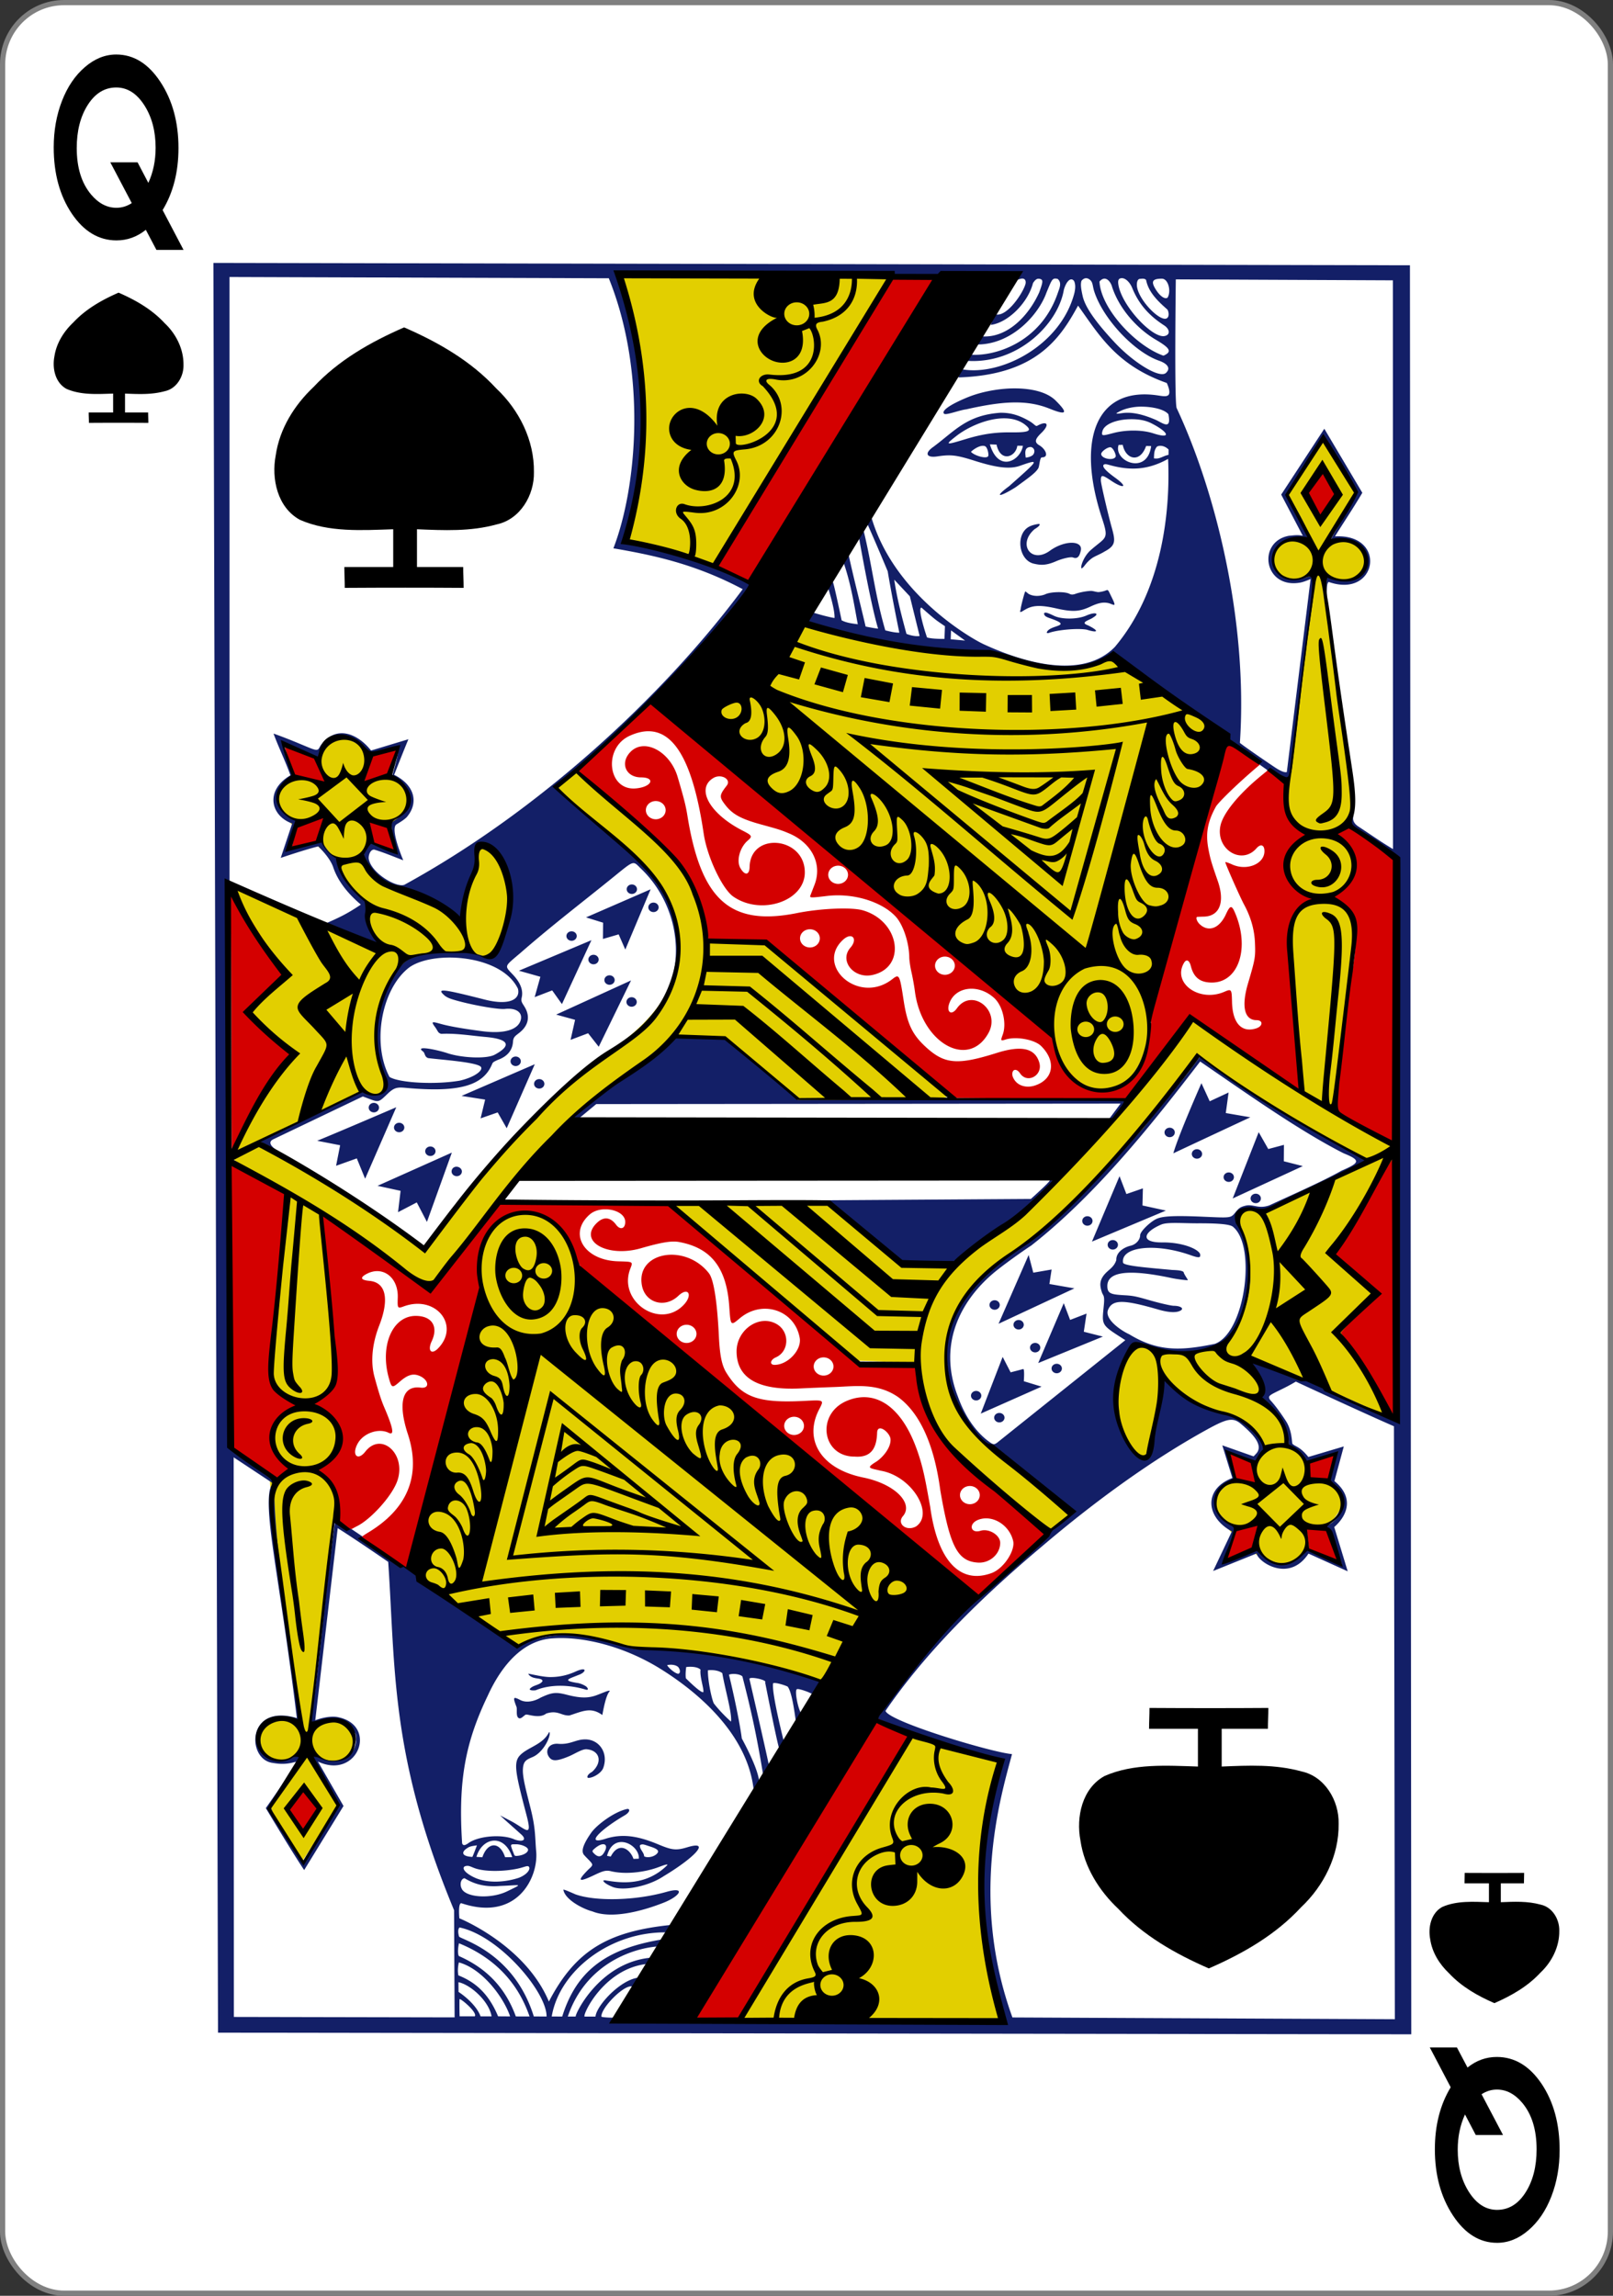<svg xmlns="http://www.w3.org/2000/svg" width="234" height="333" id="svg2" version="1.1"><rect width="100%" height="100%" fill="#333333" stroke="none"/><g id="layer1" transform="translate(0 -719.362)"><g id="g932"><rect rx="8.919" ry="8.946" y="719.74" x=".378" height="332.244" width="233.244" id="rect4266" style="fill:#fff;fill-opacity:1;stroke:gray;stroke-width:.756px;stroke-linecap:butt;stroke-linejoin:miter;stroke-miterlimit:4;stroke-dasharray:none;stroke-opacity:1"/><g id="text3755-0" style="font-variant:normal;-inkscape-font-specification:&quot;Sans Bold&quot;;letter-spacing:0;word-spacing:0;fill:#000;fill-opacity:1;stroke:none;stroke-width:1px;font-family:Levenim MT;font-size:3.772px;font-style:normal;font-weight:700;font-stretch:100%;line-height:0%" transform="scale(.824 1.214)" aria-label="Q"><path id="path907" style="stroke-width:1px;font-size:29.439px;line-height:1.25" d="M32.313 622.413H27.54l-1.868-2.4q-2.315 1.265-5.16 1.265-4.687 0-7.878-3.206-3.177-3.22-3.177-7.906 0-3.004 1.452-5.549 1.452-2.544 4.054-4.053 2.558-1.495 5.505-1.495 4.6 0 7.777 3.277 3.177 3.278 3.177 7.892 0 4.298-2.79 7.417zm-4.916-12.204q0-2.961-1.97-5.06-2.012-2.142-4.959-2.142-3.062 0-5.017 2.085-1.94 2.07-1.94 5.146 0 3.507 2.515 5.548 1.97 1.596 4.47 1.596 1.438 0 2.703-.56l-3.78-4.874h4.8l1.898 2.459q1.28-1.898 1.28-4.198z"/></g><g id="text3755-2-2" style="font-variant:normal;-inkscape-font-specification:&quot;Sans Bold&quot;;letter-spacing:0;word-spacing:0;fill:#000;fill-opacity:1;stroke:none;stroke-width:1px;font-family:Levenim MT;font-size:3.772px;font-style:normal;font-weight:700;font-stretch:100%;line-height:0%" transform="scale(-.824 -1.214)" aria-label="Q"><path id="path910" style="stroke-width:1px;font-size:29.439px;line-height:1.25" d="M-251.727-837.182h-4.773l-1.868-2.4q-2.315 1.264-5.16 1.264-4.687 0-7.878-3.205-3.177-3.22-3.177-7.906 0-3.004 1.452-5.549 1.452-2.544 4.053-4.053 2.56-1.495 5.506-1.495 4.6 0 7.777 3.277 3.176 3.278 3.176 7.892 0 4.298-2.788 7.417zm-4.916-12.204q0-2.961-1.97-5.06-2.012-2.142-4.959-2.142-3.062 0-5.017 2.085-1.94 2.07-1.94 5.146 0 3.507 2.515 5.548 1.97 1.596 4.47 1.596 1.438 0 2.703-.56l-3.78-4.874h4.8l1.898 2.458q1.28-1.897 1.28-4.197z"/></g><path id="path2985-3-11" d="M12.899 780.702c0-.556-.031-.958-.031-1.514h3.545v-2.737c-2.244.072-4.673.24-6.774-.687-1.627-.893-2.076-2.97-1.748-4.68.281-1.927 1.353-3.638 2.75-4.957 1.82-1.946 4.14-3.26 6.562-4.316 2.472 1.075 4.843 2.431 6.685 4.428 1.66 1.56 2.765 3.764 2.731 6.071.036 1.665-.995 3.425-2.697 3.789-1.904.527-3.83.434-5.785.352v2.737h3.353c0 .556.03.958.03 1.514a669.463 669.463 0 0 0-8.621 0z" style="fill:#000;stroke:none;stroke-width:1px"/><path id="path2985-3-11-7" d="M212.488 991.022c0 .556-.031.958-.031 1.514h3.545v2.737c-2.244-.072-4.673-.239-6.774.687-1.627.893-2.076 2.971-1.748 4.68.28 1.927 1.352 3.639 2.75 4.957 1.82 1.946 4.14 3.26 6.562 4.316 2.472-1.075 4.843-2.431 6.685-4.428 1.66-1.56 2.765-3.763 2.731-6.07.036-1.666-.996-3.426-2.697-3.79-1.904-.527-3.83-.433-5.785-.352v-2.737h3.353c0-.556.03-.958.03-1.514-2.632.019-5.778.019-8.621 0z" style="fill:#000;stroke:none;stroke-width:1px"/><path id="path2985-1" d="M50.016 804.63c0-1.111-.061-1.915-.061-3.027h7.089v-5.474c-4.488.145-9.345.478-13.548-1.374-3.253-1.786-4.15-5.942-3.495-9.359.562-3.855 2.705-7.278 5.5-9.915 3.639-3.892 8.279-6.519 13.123-8.632 4.945 2.15 9.687 4.862 13.371 8.856 3.319 3.119 5.53 7.527 5.462 12.141.072 3.331-1.991 6.851-5.395 7.578-3.807 1.055-7.66.868-11.57.705v5.474h6.706c0 1.112.062 1.916.062 3.028-5.265-.037-11.558-.037-17.244 0z" style="fill:#000;stroke:none;stroke-width:1px"/><path id="path2985-1-7" d="M166.757 967.094c0 1.112-.062 1.915-.062 3.027h7.09v5.474c-4.488-.144-9.345-.478-13.548 1.374-3.253 1.786-4.151 5.942-3.495 9.36.561 3.854 2.704 7.278 5.5 9.914 3.638 3.892 8.278 6.519 13.123 8.633 4.944-2.15 9.686-4.863 13.37-8.857 3.32-3.119 5.53-7.526 5.463-12.141.072-3.331-1.992-6.851-5.395-7.578-3.808-1.054-7.661-.867-11.57-.705v-5.474h6.706c0-1.112.061-1.915.061-3.027-5.264.037-11.557.037-17.243 0z" style="fill:#000;stroke:none;stroke-width:1px"/><g transform="matrix(.164 .002 -.002 .151 -174.637 826.814)" id="g4371" style="stroke-width:3.181px;display:inline"><g style="stroke-width:3.181px" id="g4067" transform="translate(3352.96 67.403)"><g style="stroke-width:3.181px" transform="translate(-509.04 9.692)" id="g4378"><path id="path4075" d="m-1108.565 1129.142 147.781-277.023c-.017.065 36.668 13.59 79.507 24.201-39.81 107.274 2.454 247.727 2.454 247.727s-229.86 4.866-229.742 5.095zm-419.764-465.961c-9.881-116.928-11.41-229.981 6.822-323.853.34-1.504-54.248-32.23-48.676-35.89 8.53-5.6 114.77-62.49 114.77-62.49s7.264 4.025 13.486 3.322c4.857-.548 9.364-5.016 7.424-9.717-4.588-11.114-12.866-38.802-8.394-66.816 2.57-16.094 11.082-33.874 19.996-44.798 19.871-24.354 65.98-12.113 79.344-12.664 8.485-.35 33.136-90.33-7.895-106.52-11.305-4.46-36.458 57.055-18.354 70.599 2.723 2.037-36.323-20.027-66.192-33.117-2.768-1.213-15.008-10.421-17.877-22.722-3.577-15.345 45.045-45.49 35.24-62.726-14.282-25.106-50.866-62.484-66.233-51.943-14.485 13.378-49.089 40.77-48.65 59.246 11.268 33.008 39.009 35.006 53.92 66.187 3.706 6.734 30.807 34.906 30.807 34.906-9.886 15.482 6.684 42.165 7.397 38.049l-127.499-53.864s31.513 218.483 1.159 251.208c-3.212 3.462 27.078-8.886 27.616-7.021 9.376 11.596 112.575 75.602 142.168 98.69 51.285-73.214 69.954-105.38 136.374-170.569 14.6-12.339 47.204-34.945 65.692-61.875 14.855-21.638 20.845-45.888 17.926-64.628-3.775-24.233-6.12-40.82-21.318-59.996-35.111-44.302-90.648-86.316-89.685-87.104l18.645-15.51s68.532 55.384 97.748 96.355c19.684 27.603 11.346 59.599 28.115 65.122 4.033 1.329 31.445-1.264 40.474.364 1.093.197 201.326 138.179 165.395 146.665-49.743 11.748-129.344 5.327-129.344 5.327-57.387-54.77-84.993-72.686-118.635-54.95 0 0-84.91 75.935-133.742 135.193-27.83 33.771-50.91 75.903-69.477 103.046-7.153 10.457-99.17-75.995-98.133-65.517 14.586 95.055 23.57 209.661 13.962 287.532-6.45 66.13-15.498 137.177-19.214 198.14 0 0 15.232-4.606 26.928-.598 6.32 2.166 10.965 7.95 11.584 14.43 3.721 28.962-33.704 22.647-34.602 20.145.042-.026 21.344 44.505 21.344 44.505s-31.732 56.146-30.862 53.71c.539-1.509-29.953-49.197-29.953-49.197s22.282-40.387 25.049-48.775c1.66-5.032-32.614 16.967-35.626-14.315-3.036-31.537 37.418-23.526 35.649-19.623-5.584-64.676-17.191-131.482-24.673-185.943zm488.052 140.223c.886-.68-86.242-33.848-165.895-29.746-28.197-10.615-74.115-21.542-104.454-.834-34.627-22.882-64.586-48.163-95.016-73.202 8.441-.203 37.81-203.91 57.71-274.986-10.206-87.897 74.606-88.774 82.753-18.371 92.415 93.418 205.368 189.852 321.748 284.675-17.923 38.233-83.814 67.967-96.846 112.464zm192.849-624.73c-105.344-104.998-325.449-292.352-325.449-292.352l100.942-100.692c53.743 15.362 108.939 28.086 171.176 28.024.246.241 68.54 30.146 104.402-1.24l95.027 73.563s-36.789 205.84-58.934 277.785c.803 28.392-9.563 63.097-37.565 68.546-23.913 4.654-42.717-29.1-49.6-53.634zM-639.623-69.57c10.125-66.895 11.824-115.526 18.5-193.512-46.831 14.277-46.898-49.029-.562-32.893l-21.917-46.885 31.09-53.429 29.64 50.083-24.545 44.962c52.079 1.98 40.056 50.412-4.895 39.252 9.28 74.535 28.726 149.718 28.643 223.507 17.421 118.15-16.677 283.198-10.685 287.036l51.144 34.33-5.814 257.535-80.543-34.22-23.677 16.347c7.826 15.065 17.727 29.483 21.2 45.907 0 0 55.705 44.767 48.2 58.996 3.581 2.045-38.629 59.19-51.218 57.917-24.034-2.43-52.448-33.07-60.374-55.037-7.017-22.1 49.074-44.46 41.788-60.604-8.716-19.311-30.276-28.405-49.362-33.9-26.31-7.573-38.539-28.19-39.742-28.176 0 0-9.276 82.396-19.162 75.926-39.765-26.025-13.703-110.285-6.354-108.028 0 0 17.282 3.768 37.667 5.456 71.834 6.716 65.996-81.398 51.617-123.92-3.6-10.088 1.851-10.225 1.466-10.352-3.344-1.108 11.602-.44 24.232-4.314 34.727-10.65 87.712-46.668 87.712-46.668-56.423-30.464-106.32-65.386-151.103-98.526 0 0-40.446 70.77-88.768 120.083-35.177 35.9-40.83 48.051-99.857 94.43-1.145.9-44.522 53.917-22.91 115.018 18.496 52.29 105.222 108.154 104.632 111.953l-16.77 16.37c.694.934-122.718-74.63-120.782-157.403-.17-3.124-55.745-3.585-55.745-3.585l-163.156-147.793 136.797-2.105 70.878 56.553 43.914 1.79c2.896 2.49 4.33-11.638 42.664-40.883 73.24-55.875 163.178-198.267 163.178-198.267s97.517 66.938 97.614 66.949c-5.974-102.09-23.671-211.75-14.635-299.9zm-357.652-478.804s-98.45 189.863-152.596 279.387l-78.352-21.518c31.765-87.167-1.408-252.264-9.688-256.34z" style="fill:#e2cf00;fill-opacity:1;stroke-width:3.181px"/><path id="path4073" transform="rotate(-.636 -22193.207 670629.74)" d="m5852.813-282.688 5.934 1699.817 1055.458-.678-3.035-1699.139zm733.562 1231.813c50.07-46.507 99.598-84.896 145.904-112.799 17.959-10.82 23.408-12.405 30.464-5.987 11.505 10.466 18.671 19.57 14.913 26.898-.847 1.652-3.556 4.395-3.556 4.395l-27.663-10.519 8.963 31.373c-24.891 10.13-24.441 37.048-.422 51.315l-16.529 38.022 38.425-16.905c1.47 8.289 28.87 28.326 45.914.007l34.699 16.928-11.958-42.471c11.394-10.852 18.034-28.195.118-44.177l8.248-33.27-31.336 10.194c-7.851-10.73-12.411-9.993-14.215-12.92-.536-3.996-.635-13.312-5.844-21.897-4.309-7.1-9.237-14.638-13.844-19.92-2.443-4.13-.491-4.479 12.023-11.245 5.879-3.178 10.736-6.393 10.736-6.393s61.669 30.926 86.826 42.703L6899.67 1402l-338.268-.987c-38.041-113.523-10.712-211.643-.632-252.943-17.735-1.478-109.217-31.103-111.959-41.297 36.242-57.558 85.425-109.86 137.564-157.648zm-658.217 165.706c-44.12-14.245-44.567 38.872-22.027 42.989 5.846 1.067 11.951 1.943 21.088-1.007 2.269.47-26.428 44.531-26.428 44.531s22.979 41.723 33.985 59.453l34.74-61.622-22.712-42.649c35.564 18.12 53.979-35.84 16.633-42.9-9.022-1.23-18.99 3.283-18.99 3.283l19.633-184.592c15.832 10.755 44.71 32.322 44.71 32.322 6.574 101.697 1.757 186.452 58.627 334.413L6068 1402h-195.246l-.758-537.494 34.17 24.445c.727 3.036-5.448 1.006-2.117 38.41 3.008 33.791 13.296 92.386 24.11 187.47zm701.043-1381.734c1.558 2.207 1.442 5.583 2.786 10.06 7.903 26.327 35.373 57.941 57.268 66.245 7.665 2.907 10.643 7.325 6.214 11.754-5.593 5.593-28.67-9.702-45.706-29.535-15.47-18.012-25.789-32.916-28.074-44.226-1.356-6.713-2.035-11.028-1.033-14.52 2.832-3.918 6.346-2.83 8.545.222zm27.299-2.847c2.894-.013 6.787 3.395 9.125 9.594 5.622 14.906 14.434 26.05 28.219 35.687 3.655 2.556 5.108 6.386 3.25 8.625-.688.83-1.587 1.237-2.6 1.52-10.746 3-39.048-29.738-41.303-50.062-.49-4.414 1.058-5.354 3.309-5.364zm35.219.406c5.716-.025 8.457 11.9 5.146 18.147-2.158 1.97-6.9-1.068-11.109-8.9-3.616-6.728-2.168-9.21 5.963-9.247zm-19.157.188c1.282-.04 3.929-.718 5.27 1.142 2.204 12.324 11.499 21.247 18.915 28.386 1.245 2.337 1.827 7.229-.898 8.501-6.497 2.877-26.058-19.355-26.193-32.217-.04-3.871 1.143-5.757 2.906-5.812zm-24.82 7.812c6.855 22.499 23.463 40.85 38.331 50.374 10.629 6.766 14.732 10.61 9.802 14.064-1.222.856-2.46 1.512-2.75 1.469-24.892-9.503-55.488-45.543-56.517-71.052 5.421-6.943 10.206.833 11.133 5.145zm-86.148 97.656c-13.092.018-29.123 2.998-42.142 8.905-18.117 8.221-22.658 13.684-20.017 15.664 1.9 1.393 13.565-3.608 19.411-4.368 31.545-7.807 53.25-9.724 73.81-.763 15.895 6.928 15.99 3.748 5.32-7.788-7.738-8.363-21.545-11.67-36.382-11.65zm111.195 17.29c10.439-.105 21.096 2.336 24.882 7.201 2.947 15.75-4.917 8.548-11.252 5.41-9.157-4.224-19.646-7.873-29.436-6.37-6.292.965-6.468.65-2.902-1.37 5.377-3.27 12.996-4.79 18.708-4.87zm-123.653 6.134c-29.837 2.316-40.169 17.402-59.431 32.963-7.914 6.017-6.113 10.673 3.531 9.094 11.904-1.95 16.704-1.483 32.939 4.06 17.725 6.053 30.43 8.56 40.171 4.818 18.422-7.077 16.84-5.899-9.5 19.601-14.093 11.318-8.402 10.725 5.873.926 10.548-8.426 17.803-13.797 20.005-18.415 1.07-2.244 1.165-10.284 3.151-10.283 6.7.002 3.245-8.358-2.844-11.906-4-2.85-3.108-5.83 2.073-11.31 8.13-8.552 5.366-12.42-3.462-7.091-1.554.843-2.32-1.77-7.71-5.02-8.525-5.143-15.71-7.537-24.796-7.437zm21.507 11.197c7.211 6.068 4.126 7.748-11.612 7.598-13.299-.126-24.62 1.27-40.42 6.51-17.94 5.947-19.036 6.099-8.5-2.88 14.495-12.352 43.944-24.743 60.532-11.228zm93.2-5.24c7.237-.155 13.345.872 18.857 3.91 15.032 8.284 18.376 15.466 1.644 9.61-10.496-3.673-24.672-3.155-34.469-.44-10.119 2.803-11.86 3.787-10.491-1.67 1.678-6.687 12.399-11.15 24.46-11.41zm-118.196 24.443c3.564 17.853 17.105 12.02 18.446 1.24l4.943.021c-2.1 14.335-21.621 26.333-29.206-1.259 1.602-.042 8.688.448 5.817-.002zm108.018.302 3.67-.117c2.42 13.687 15.14 18.164 20.672 1.042l4.44.093c-3.398 28.553-33.62 14.645-28.782-1.018zm-118.384 1.334c2.445.863 3.558 7.557 3.148 9.322-.852 3.659-12.804-.236-15.335-3.813 2.495-2.654 8.394-6.847 12.187-5.509zm162.625 3.04-.03 5c-5.521 1.323-7.812 4.422-12.97 3.407.293-3.195-.247-7.585 2.75-11.313 3.76-1.985 8.235.449 10.25 2.907zm-120.437 5.782c-2.506 1.97-5.942 2.187-5.942 2.187-.54-4.787-1.347-10.17 4.62-10.214 3.921 1.143 3.647 5.996 1.322 8.027zm68.875-7.938c2.098.148 4.557 5.368 4.844 8.407-.615 4.995-12.905 3.002-12.905-1.964 0-2.1 5.137-6.437 8.06-6.443zm-112.5 189.063c-9.49-4.745-81.457-48.474-99.889-125.804l-3.664 7.91c7.815 18.516 19.342 48.586 19.342 48.586-.482-2.59 2.941 20.145 10.273 58.745-3.89.045-8.19-1.06-12.416-2.19-9.492-35.34-11.738-63.042-19.709-97.622L6424.313-19s10.022 62.053 16.812 86.313c-3.882-.369-11.031-1.97-11.031-1.97-5.657-26.173-10.028-43.726-15.353-69.97l-4.897 6.346c7.03 21.54 9.771 40.801 13.312 61.437-4.83-.727-9.686-1.19-14.286-3.75 0 0-7.259-37.641-8.221-38.191-2.767 2.787-3.908 6.375-3.908 6.375-.292-.338 6.297 20.866 5.827 29.597-4.623-.76-12.637-3.07-18.287-4.968-2.957 1.967-4.499 5.242-6.771 8.186 2.783 11.978 167.894 37.905 157.99 28.001-.059 1.035 72.802 31.888 113.466 5.673 0 0 70.72 52.44 98.346 73.39 0 2.383 9.57 13.495 19.532 20.562l28 21.563c8.136 6.318 11.389 1.743 12.625-10.156 1.376-13.254 11.006-102.584 13.256-121.625 8.405-64.165 8.396-63.484-1.35-60.532-14.9 4.514-28.313-1.35-28.313-16.593 0-9.326 4.314-17.05 14.25-20.657 2.82-.964 6.497-1.05 10.72-.968 1.924.347 5.494.583 5.874.656 4.744-.267-18.375-42.125-18.375-42.125s22.09-39.366 32.719-54.031l28.594 51.812-23.414 45.703c45.603-3.423 41.137 53.899-3.504 34.705 0 0-.265 17.028-.176 15.78.431-4.875.363-9.037 1.906-9.952 43.248 16.388 52.062-46.68 5.454-43.772 7.67-13.37 16.217-27.191 24.186-41.926L6835.6-125.51l-38.069 63.322 19.156 39.53c-4.304-1.117-7.764-.438-12.375.032-28.212 5.78-22.148 51.179 10.094 44.938 3.686-.714 9.224-3.5 9.224-3.5l-20.818 185.447s-2.052 1.664-10.406-4.354c-9.647-6.95-29.854-22.048-31.143-23.601 7.222-118.56-22.434-243.299-56.294-321.399-2.152-5.991-.875-123.615-.875-123.615l192.004.505.714 546.267c-10.042-6.356-20.897-14.72-31.218-22-3.094-2.504-5.014-5.474-3.688-10.25-3.395 7.262-1.344 10.377-1.344 10.377l42.398 33.873-1.682 537.604s-68.448-35.272-110.59-52.292c-19.012-7.757-19.862-5.522-19.862-5.522.06-.035 13.435 30.148 9.617 35.595 9.058 8.706 24.285 26.932 25.026 44.77 8.111 7.021 10.388 7.896 16.472 18.005l25.432-9.192-5.773 26.494c27.042 18.938 1.002 44.406-4.006 42.06 0 0 11.932 25.604 14.656 37.259-4.272-.29-25.69-11.906-31.656-14.656-15.52 30.544-41.728 4.91-41.938.406l-29.072 12.945 10.293-33.09c-18.72-11.386-31.368-28.6-1.097-47.134l-6.991-25.814 24.896 9.778s4.644-7.46 8.177-12.9c-9.313-40.545-70.54-32.876-90.206-69.343 0 0-4.83 45.523-9.781 61.995-1.933 43.54-32.438-.504-32.438-46.562 0-10.402 13.074-45.395 17.5-47.094 4.603-.64 48.308 20.487 77.657-.5 13.362-13.899 36.408-52.994 14.268-114.2-7.327-14.145 13.928-15.934 20.828-11.161 0 0 63.872-33.405 92.707-49.499-48.37-26.576-148.95-97.287-148.882-100.643-13.414 21.3-28.788 39.164-50.39 69.284-35.023 41.235-62.399 80.425-106.844 113.375-62.505 45.508-77.184 91.314-59.75 145.094 7.055 23.24 21.257 46.813 44.523 54.969 11.834 11.964 59.376 56.976 59.376 56.976-79.37 72.263-133.862 131.698-172.077 197.372 32.256 16.964 110.053 41.531 110.053 41.531-28.895 96.034-15.74 172.314 3.3 248.884 0 0-225.828.291-343.01-3.393-1.002.988-13.684.312-13.852-.495-.462-8.562 21.106-32.1 27.562-28.813 3.247-3.194 10.11-4.826 8.875-8.75-16.166-1.928-40.699 26.005-41.67 37.563h-9.642c-1.976-1.725 17.501-47.187 56.531-50.813-.408 1.635 5.238-3.533 1-5.75-45.498 5.393-66.687 55.875-65.344 56.563h-7.031c15.47-49.646 55.752-65.313 79.062-67.469.225-.097 7.562-2.652 5.594-7-51.52 8.946-77.204 31.242-89.588 74.469h-9.287c6.703-43.844 51.804-82.252 102.781-81 1.597-1.012 3.55-2.203 2.72-7.188-56.575 6.375-84.789 25.252-108.032 73.844-20.79-53.963-78.568-79.566-79.257-79.792 0 0-1.396-15.106 1.831-14.482 49.292 17.844 68.112-24.954 66.051-49.82-1.147-13.837-.371-21.46-5-41.406-4.127-17.785-7.18-29.769-6.853-37.49.324-7.643 2.72-9.189 8.362-11.747 10.569-4.791 17.185-22.133 14.835-24.254-5.43 12.615-19.78 14.79-26.392 23.267-5.278 6.982-2.953 18.098 6.447 56.695 5.727 23.52-1.064 12.706-14.43 5.342l-8.929-5.05c5.987 6.155 12.318 11.955 18.42 17.987 5.46 4.99 2.403 8.08-5.429 5.188-11.277-5.628-33.01-3.272-41.338 3.815-3.247 2.312-4.398 2.072-5.217-.061-3.644-59.945 2.659-96.818 22.514-141.863 12.837-30.624 31.945-53.554 57.44-55.186 25.686-2.13 62.616 6.87 96.159 29.651 39.393 26.754 77.782 67.436 81.861 117.352.158.578 3.03-4.267 4.335-6.827 1.802-5.933-4.773-23.755-15.037-44.416-1.894-15.538-7.24-42.782-11.442-61.214 3.195-1.454 10-.64 11.913 1.686 7.213 30.471 12.346 54.202 18.531 95.031.088 3.98 5.204-5.909 5.219-8.53-.89-6.09-17.904-85.977-17.563-84.157.1-2.716 16.142.856 13.938 3.375 0 0 12.198 67.013 13.062 64.937l4.125-5.687s-11.642-48.942-10.187-58.375c.995-1.443 10.017 1.48 12.875 3.031 3.592 4.815 5.89 22.276 7.406 34.188 4.149 3.168 4.97-5.988 4.656-8.407-2.989-4.741-6.153-22.433-3.781-23.343 1.865-.716 12.205 3.389 14.187 5.156 2.334 2.08 11.348-10.4 9.058-12.559-48.775-18.684-110.31-29.584-156.616-30.32-10.763.045-15.032-1.474-31.535-7.434-42.028-15.174-76.776-.058-81.871 4.738-51.315-35.657-108.601-85.455-154.201-117.23-2.146-1.42-7.26-2.262-7.821-2.262-7.238 55.317-12.291 119.32-18.46 170.37-2.508 20.214-2.805 21.79-1.88 22.362.804.496 2.386-.31 3.014-.634 15.008-5.528 28.566-1.929 35.75 11.625 3.613 19.386-13.342 32.141-31.219 22.938-6.638-3.418-7.59-2.747-4.562 3.718 5.228 11.638 20.312 42.282 20.312 42.282.03.01-20.379 41.591-30.687 52.906-10.05-16.233-22.875-32.646-28.438-50.375 7.897-15.455 22.819-35.358 27.531-50.594-.67-.488-4.734-.068-7.562 1.406-26.084 12.339-30.274-10.892-29.926-19.244.706-16.977 15.495-20.588 36.972-12.677-23.213-154.229-28.17-242.108-22.238-232.597 0 0-28.04-20.044-41.978-33.642l-1.259-1123.21 335.502.505c34.2 91.69 24.783 201.952 4.34 259.366 36.311 6.638 72.989 15.212 114.428 39-70.006 102.627-179.904 213.548-298.935 284.562-6.749 3.045-28.914-10.78-31.516-24.436-.604-3.173 1.156-9.426 4.724-9.31 8.746 2.838 17.22 6.736 25.758 10.217 0 0-11.894-29.846-6.153-34.379 3.734-2.453 6.791-4.5 9.185-7.025 8.544-11.035 7.86-23.562-1.186-33.178-3.645-3.817-7.895-6.45-10.02-7.422 0 0 8.39-23.285 12.598-34.262l-33.027 10.925c-10.697-14.825-30.361-26.358-44.894-4.286-2.772 5.884-2.197 4.98-22.644-4.066-11.59-5.127-18.732-7.754-18.732-7.754 4.344 12.941 10.03 25.095 14.998 40.074-22.756 14.506-17.57 38.972 1.585 46.27l-10.09 33.047s21.514-8.02 33.177-11.134c0 0 10.227 10.28 13.26 20.041 5.201 16.747 17.015 28.888 24.484 35.803-12.444 9.12-18.59 12.192-32.606 18.928l48.379 19.544c-3.006-10.226-9.417-17.818-10.061-30.753-.574-11.082-1.205-11.286-8.369-18.786-11.719-10.107-13.483-23.63-20.062-34.672-4.591-2.772-8.255-8.327-11.677-14.606-7.362.697-23.993 8.963-27.142 6.001-3.86-4.119 6.698-25.223 5.526-27.329-8.49-.727-32.28-19.266-3.947-39.919l-9.04-33.59s21.571 9.427 31.907 14.704c7.182-33.562 39.925-17.467 45.22-3 0 0 25.957-8.532 24.349-1.608-.724 6.217-4.939 21.727-4.939 21.727 23.338 20.663 18.509 30.808-.451 44.359-.29 10.954 4.309 27.982 4.309 27.982s-13.204-5.863-21.903-8.326c-3.48 3.48-7.432 9.77-6.772 13.009 5.9 26.118 38.108 33.39 85.83 60.085 1.637-16.875 13.28-39.94 14.598-60.188.82-14.766 1.327-14.999 11.72-10.281 27.344 19.748 18.998 74.018 9.03 96.281-5.901 12.605-6.87 12.28-18.343 8.625-15.89-5.061-43.983-3.022-59.438 2.219-21.37 8.752-31.455 56.422-31.687 70.906-.376 13.759.686 27.407 7.906 44.407 2.991 10.875-2.505 19.258-12.313 16.343-2.2-.653-7.437-2.656-7.437-2.656l-92.25 47.719 17.38 10.223s-12.812-7.646-4.872-11.79l79.092-41.274c14.74 5.749 12.764 6.922 22.318-3.033 5.717-5.888 8.524-6.005 16.183-5.27 46.632 4.475 67.288-2.315 75.35-21.856 1.209-2.933.747-2.83 5.51-5.235 8.822-3.43 12.97-9.635 13.42-17.424.293-5.105 2.509-5.802 6.395-9.37 7.255-6.66 8.725-15.012 4.156-23.594-2.15-4.038-3.795-5.311-2.9-9.502 1.496-7.019-1.1-14.329-7.845-22.063-7.763-8.902-7.712-7.396 6.907-21.013 28.716-27.297 54.022-48.192 81.955-72.89 19.104-16.897 17.04-15.688 24.477-7.957 27.375 28.461 38.113 72.837 25.786 111.86-.578 1.833-.838 1.624.594 0 7.742-8.777 7.96-52.947 1.344-72.531-8.064-24.068-15.88-36.6-42.558-60.165-16.654-15.04-61.978-58.451-61.978-58.451 65.937-57.181 136.964-128.258 176.786-193.603-20.436-21.915-115.18-42.124-115.18-42.124 11.792-24.465 35.12-134.372-4.82-256.239l340.38 3.932 12.106.82s1.825-.697 2.795-.951c3.261-.853 4.889 1.445 4.1 5.093-2.505 9.3-16.156 31.077-25.787 29.278-4.293-1.666-3.083 6.587-5.008 10.022 15.183-1.968 32.987-21.203 37.445-40.268 2.445-4.004 4.033-4.68 6.469-3.907 2.806.891 2.104 3.562-.935 12.782-9.507 23.062-28.785 44.492-51.19 42.351l-2.906 7.867c30.232-.488 53.607-28.83 60.512-50.03 4.825-12.604 5.014-14.312 9.863-13.095 4.008 3.71 1.53 9.038.163 13.423-15.196 48.555-56.941 61.532-77.726 59.421-2.503-.312-2.945 2.035-2.187 6.031 44.655 2.948 80.22-35.52 85.25-68.53 2.447-9.168 6.692-12.297 9.14-8.109 1.38 3.696.921 7.467.243 10.987-12.204 52.109-67.751 81.697-101.696 73.246-1.57-1.466-4.127 5.736-.432 8.307 68.521-2.585 89.676-37.943 105.307-69.182 18.642 28.119 33.885 57.117 78.559 74.154 0 0 4.455 9.813.942 12.013-1.852 1.16-4.68.62-8.782-.042-54.453-8.794-72.46 42.098-49.281 118.125 6.346 20.817 3.503 17.63-10.063 30.656-6.465 6.209-9.543 17.216-7.844 17.47 2.325-1.309 3.092-4.874 8.75-9.563 2.465-2.042 7.52-3.991 11.25-6.563 10.072-5.84 9.984-9.838 6.367-23.647-2.69-10.268-9.535-41.497-9.545-44.665-.017-5.984 1.4-5.353 8.887.009 10.45 7.748 16.375 7.193 3.73-2.732-4.896-3.847-8.08-6.842-9.559-8.999-2.012-2.933-.766-4.829 3.313-3.55 18.762 5.88 34.873 5.453 53.084-5.63 2.082 50.152-4.82 126.244-46.839 180.652-32.236 36.2-93.951 8.808-116.781-2.625zm49.375-115.25c-1.252.057-5.75.987-8.531 2.58-12.379 7.087-9.425 32.228 4.084 35.576 5.432 1.346 10.365 2.085 19.496-2.272 5.438-2.595 13.05-4.625 15.187-3.732 4.487 1.874 5.905-2.09 6.862-6.558 2.141-9.995-14.25-10.233-27.295.098-16.458 13.035-29.073-6.202-13.567-20.688 5.17-3.338 5.016-5.062 3.764-5.004zm-127.853 53.796 13.823 15.975 8.686 38.073c-5.269.895-11.656-2.032-11.656-2.032-4.311-17.223-8.523-34.463-10.853-52.016zm188.259 9.579c-.14.017-.305.053-.469.125-.582.256-3.158 1.416-6.718 1.812-2.055.229-5.162-1.23-7.375-1.093-6.05.375-11.707 2.156-13.22 2.78-1.861.77-3.692 1.093-5.28.157-4.513-2.66-17.661-1.908-21.657.438-4.733 2.012-10.054 2.039-13.937.03-1.674-.865-3.387-3.05-3.688-2.75-.618.62-3.145 11.396-3.906 15.563.021 1.467-1.013 3.909-.406 4.157.77.314 3.25-1.938 6.312-3.5 6.279-3.203 13.298-2.956 25.625.062 15.215 3.725 21.14 2.645 30.125-1.937 7.152-3.648 11.498-4.524 16.25-3.22 1.173.323 4.292 1.943 4.719 1.532.84-.808-1.463-5.318-3.438-9.781-1.428-3.23-1.95-4.496-2.937-4.375zm-164.169 17.18c13.364 12.662 12.36 11.577 20.797 17.84l-.41 12.199s-10.335.231-15.405-1.344c-1.602-4.747-8.554-28.57-4.982-28.694zm109.937 8.198c.903.622 2.22 1.276 4.031 1.894 21.28 7.978-.977 5.967-3.098 13.567 0 .684.97.791 2.018.38 7.3-2.87 25.138-4.726 33.25-3.157 10.528 3.553 11.187 1.098 1.062-4.187-7.408-2.917 1.575-4.903 4.599-7.456 6.279-4.04 1.959-5.704-6.036-1.87-8.005 3.838-22.255 3.777-28.75.138-2.876-1.459-5.674-2.818-7-2.902-2.722-.11-1.276 2.736-.076 3.593zm-83.757 13.668 12.452 9.735-12.735-1.224zM6223.59 313.503a4.569 4.569 0 0 0-4.562 4.562 4.569 4.569 0 0 0 4.562 4.563 4.569 4.569 0 0 0 4.563-4.563 4.569 4.569 0 0 0-4.563-4.562zm16.623 4.604-57.116 27.116 15.094 5.054-.12 15.625 13.901-4.433 5.893 14.594zm2.532 12.77a4.569 4.569 0 0 0-4.562 4.562 4.569 4.569 0 0 0 4.562 4.562 4.569 4.569 0 0 0 4.563-4.562 4.569 4.569 0 0 0-4.563-4.563zm-72.412 27.748c-2.515 0-4.563 2.016-4.563 4.531a4.569 4.569 0 0 0 4.563 4.563 4.569 4.569 0 0 0 4.562-4.563c0-2.515-2.048-4.531-4.562-4.531zm17.554 8.487-64.116 29.45 19.005 5.777-5.023 19.567 15.483-6.5 8.643 13.134zm1.888 14.017a4.569 4.569 0 0 0-4.562 4.562 4.569 4.569 0 0 0 4.562 4.563c2.515 0 4.531-2.048 4.531-4.563 0-2.515-2.016-4.562-4.53-4.562zm-127.213 2.934c24.108-.032 51.148 9.142 60.374 29.78 2.456 10.319-7.686 16.463-29.343 10.524-35.8-9.817-42.48-10.92-36.532-4.836.784.802 2.36 2.768 7.72 4.594 13.483 4.596 39.584 9.913 46.624 9.188 9.62-1.277 16.277 3.2 13.875 11.218-2.728 9.107-15.219 12.833-34 10.188-19.451-2.74-30.16-4.982-36.625-6.938-8.297-2.51-8.588-2.294-4.656 3.532 2.047 3.033 2.248 5.462 5.281 6.03 12.844-.724 26.52 1.734 38.313 2.845 21.17 1.894 24.482 7.895 8.937 17.062-7.369 4.346-29.411 3.155-41.937-1.354-8.953-3.223-29.476-7.829-21.563-1.583 1.901 1.5 1.25 5.184 4.563 6.343 10.855 1.497 41.542 3.648 46.34 7.99 3.09 2.796-3.87 9.895-18.197 13.601-21.564 4.087-53.812 2.38-62.33-3.434-15.768-32.115-7.282-84.674 17.406-105.22 7.878-6.162 21.284-9.512 35.75-9.53zm141.372 16.748c-2.515 0-4.531 2.048-4.531 4.563a4.516 4.516 0 0 0 4.53 4.531c2.516 0 4.563-2.016 4.563-4.531a4.569 4.569 0 0 0-4.562-4.563zm19.043 4.868-66.201 32.968 16.745 4.974-3.968 19.263 15.515-6.393 9.395 12.96zm.513 16.134a4.569 4.569 0 0 0-4.562 4.562 4.569 4.569 0 0 0 4.562 4.563 4.569 4.569 0 0 0 4.563-4.563 4.569 4.569 0 0 0-4.563-4.562zm38.5 38.875c-29.358 28.568-62.44 51.2-92.662 78.945l6.545-.264 16.468-14.85 463.752-1.456-10.833 15.815 4.558 1.957s13.907-20.562 12.963-21.506c-101.89.291-180.537.056-292.313.827-20.37-20.176-41.89-39.082-63.188-58.25zm-140.965 18.32a4.569 4.569 0 0 0-4.562 4.562 4.569 4.569 0 0 0 4.562 4.563c2.515 0 4.531-2.048 4.531-4.563 0-2.515-2.016-4.562-4.53-4.562zm605.435 3.487c40.059 29.73 87.524 66.191 126.914 87.835 15.775 6.853 14.248 9.19-1.781 16.764-15.755 9.794-41.976 22.412-63.844 33.437-9.476 3.581-13.618-1.085-20.344.157-4.85 1.235-6.235 2.147-9.125 5.968-4.739 6.266-3.446 6.05-28.781 4.907-25.56-1.154-36.099-.584-41.594 2.218-5.283 2.695-14.348 11.901-14.348 15.719 0 3.675-2.888 8.388-8.152 9.969-6.131 1.489-13.206 6.343-12.906 13.875-1.64 5.67-5.108 8.183-8.188 11.29-7.284 7.35-6.557 13.131-4.45 19.955.975 3.06 2.459 2.347 1.702 11.39-1.732 20.712-3.159 18.965 19.002 34.294l-113.218 98.652c-2.623 2.065-3.396 1.86-5.782.217-13.805-10.25-23.416-27.193-28.953-44.142-19.125-52.69 4.228-95.975 35.268-122.462 10.755-9.178 25.205-20.12 29.223-22.872 58.453-49.85 109.29-120.448 149.357-177.171zm-588.535 3.857-64.724 30.56 20.845 3.512-3.989 18.01 15.1-5.722 7.99 15.18zm3.958 14.283a4.569 4.569 0 0 0-4.563 4.562c0 2.515 2.048 4.531 4.563 4.531a4.516 4.516 0 0 0 4.531-4.531c0-2.515-2.016-4.562-4.531-4.562zm593.065 20.038-7.348-17.376s-20.446 50.356-24.77 67.421c17.32-8.927 68.061-34.757 68.061-34.757l-21.712-4.028 2.453-19.721zm-739.324 3.108a4.569 4.569 0 0 0-4.563 4.563 4.569 4.569 0 0 0 4.563 4.562 4.569 4.569 0 0 0 4.563-4.562 4.569 4.569 0 0 0-4.563-4.563zm19.824 4.157s-48.163 22.6-69.9 32.35l20.296 4.253-3.566 19.736 18.32-7.145 7.387 19.505zm2.576 14.907a4.569 4.569 0 0 0-4.563 4.563c0 2.514 2.048 4.53 4.563 4.53 2.515 0 4.562-2.016 4.562-4.53a4.569 4.569 0 0 0-4.562-4.563zm681.538 3.28c-2.515 0-4.563 2.016-4.563 4.531a4.569 4.569 0 0 0 4.563 4.563c2.514 0 4.53-2.048 4.53-4.563a4.516 4.516 0 0 0-4.53-4.531zm78.744 4.123-22.924 63.704 61.994-31.21-16.829-4.596.087-15.758-13.845 4.03zm-732.656 15.315a4.569 4.569 0 0 0-4.562 4.562 4.569 4.569 0 0 0 4.562 4.563 4.569 4.569 0 0 0 4.563-4.563 4.569 4.569 0 0 0-4.563-4.562zm678.058 1.158c-2.515 0-4.532 2.048-4.532 4.563a4.516 4.516 0 0 0 4.532 4.531c2.514 0 4.562-2.016 4.562-4.531a4.569 4.569 0 0 0-4.562-4.563zm-659.048 4.67-65.692 32.045 20.388 4.777-2.237 20.51 16.577-9.413 8.999 18.703zm4.105 13.549c-2.515 0-4.31 2.048-4.31 4.563 0 2.514 2.048 4.53 4.562 4.53a4.516 4.516 0 0 0 4.532-4.53c0-2.515-2.269-4.563-4.784-4.563zm683.109 4.029a4.569 4.569 0 0 0-4.563 4.562c0 2.515 2.048 4.532 4.563 4.532 2.515 0 4.563-2.017 4.563-4.532a4.569 4.569 0 0 0-4.563-4.562zm-90.52 20.953-6.104-17.15-24.304 62.889 65.358-29.94-20.74-4.865.368-16.422zm-66.404-13.539c-.748-.04-1.407.167-1.407.656 0 1.453-16.7 17.774-16.7 17.774l-192.907 1.78c.397.03 16.057 4.362 16.057 4.362 25.305 20.218 64.96 56.079 64.96 56.079l47.89-1.909c26.519-26.035 66.368-45.833 84.138-77.992-.434-.434-1.284-.71-2.031-.75zm180.823 12.965a4.569 4.569 0 0 0-4.563 4.562c0 2.515 2.048 4.531 4.563 4.531a4.516 4.516 0 0 0 4.53-4.53c0-2.516-2.015-4.563-4.53-4.563zm-148.912 21.956a4.516 4.516 0 0 0-4.532 4.53c0 2.516 2.017 4.563 4.532 4.563a4.569 4.569 0 0 0 4.562-4.562c0-2.515-2.047-4.531-4.562-4.531zm97.928 6.584c13.827-.07 27.146.406 30.594 3.036 21.371 17.994 11.242 102.112-15.696 112.732-29.562 6.654-50.009 7.887-75.666-9.037-7.277-3.545-21.715-14.269-18.897-23.119 3.842-10.879 14.412-10.087 44.719-.656 11.061 3.442 17.144 2.748 19.969.593 2.636-2.011-.816-4.26-6.47-4.28-2.276-.009-12.076-2.425-20.25-4.938-11.537-3.548-14.853-4.59-22.312-5.032-12.542-.742-16.187-1.234-16.187-8.906 0-14.326 19.923-16.222 56.594-7.812 4.385 1.005 12.33 2.12 14.28 2.062 1.415.54-2.792-4.746-3.5-7.906-1.323-1.128-3.693-1.664-9.937-1.875-23.582-2.313-43.156-3.912-43.58-7-2.083-15.165 28.419-19.292 60.049-7.125 8.12 3.124 8.282 1.83 8.219-.531-.117-4.37-13.711-12-33.764-11.79-19.505.203-16.784-9.71-.75-17.157 5.48-2.545 18.759-1.188 32.585-1.259zm-75.428 16.255c-2.515 0-4.532 2.047-4.532 4.562s2.017 4.563 4.532 4.563a4.569 4.569 0 0 0 4.562-4.563 4.569 4.569 0 0 0-4.562-4.562zm-70.282 31.473-4.125-16.995-26.54 66.129 67.031-34.134-22.102-4.152 1.937-13.915zm-34.156 26.554a4.569 4.569 0 0 0-4.562 4.562 4.569 4.569 0 0 0 4.562 4.563c2.515 0 4.531-2.048 4.531-4.563 0-2.515-2.016-4.562-4.53-4.562zm66.781 18.759-5.642-16.067-22.54 57.562 57.196-25.549-16.893-4.612 2.402-17.442zm-45.53.17a4.569 4.569 0 0 0-4.563 4.562 4.569 4.569 0 0 0 4.562 4.562c2.515 0 4.531-2.047 4.531-4.562s-2.016-4.563-4.53-4.563zm14.642 21.986c-2.515 0-4.563 2.016-4.562 4.531a4.569 4.569 0 0 0 4.562 4.563c2.515 0 4.531-2.048 4.531-4.563a4.516 4.516 0 0 0-4.531-4.531zm-28.746 13.477-19.303 54.523 53.745-26.018-15.705-5.174s.864-12.26-.616-11.692c-.938.36-11.054 3.183-11.054 3.183zm47.84 6.523c-2.515 0-4.563 2.016-4.563 4.531a4.569 4.569 0 0 0 4.563 4.563 4.569 4.569 0 0 0 4.562-4.563c0-2.515-2.047-4.531-4.562-4.531zm-71.255 26.227a4.569 4.569 0 0 0-4.562 4.563 4.569 4.569 0 0 0 4.562 4.563 4.569 4.569 0 0 0 4.563-4.563 4.569 4.569 0 0 0-4.563-4.563zm20.545 21.094c-2.515 0-4.563 2.017-4.563 4.532a4.569 4.569 0 0 0 4.563 4.562 4.569 4.569 0 0 0 4.562-4.563c0-2.514-2.047-4.53-4.562-4.53zm-283.477 251.095c-2.464.367-8.86-5.48-10.105-8.226 3.647-.926 7.41-.243 9.452 1.467 1.687 1.6 2.881 5.708.653 6.76zm19.458-3.941c-.866 6.662 3.258 18.705 2.474 21.565-2.112 1.037-12.804-10.432-15.437-13.219-.551-3.807.039-8.637.254-10.822 3.675-.65 10.19-.407 12.71 2.476zm19.256 3.315c2.279 14.762 8.777 38.493 7.762 46.496-.963-.769-9.206-8.895-15.292-17.516-2.142-5.16-5.475-23.13-5.19-31.73 4.105-.563 9.613.095 12.72 2.75zm-128.983-1.66c-6.573 3.352-14.05 5.766-23.433 5.727-7.525-.031-20.486-3.933-19.174-2.973 3.428 6.127 12.376 2.915 12.55 6.915-2.227 3.955-8.174 3.582-11.135 7.37-.62 1.005.877 1.854 5.066 1.413 12.712-5.765 29.32-5.659 44.515-.667 3.197.668 1.098-2.392.012-3.203-1.973-1.448-5.235-2.969-7.98-3.297-13.279-2.359-7.446-3.696 1.437-7.665 6.518-2.383 8.157-8.245-1.858-3.62zm28.764 18.754c-1.765.138-6.187 2.385-11.031 4.344-8.178 3.306-15.746 2.532-26.75-.532-9.558-2.66-13.04-1.92-22.554 2.87-6.312 4.047-13.225 5.176-18.228 2.349-6.48-3.685-6.437-2.423-3.226 6.686.802 2.275-.784 9.161 2.039 10.751 2.145 1.209 4.622-2.815 6.281-3.375 1.66-.559 12.088 4.12 17.906-1.03 10.38-3.765 13.499 2.34 20.688 1.75 11.671-4.115 18.972-8.404 28.996-.458.597-2.976 2.928-19.224 6.66-23.074-.096-.223-.374-.313-.781-.281zm-21.26 46.782c-8.398.1-12.945 5.259-23.775 4.273-8.65-.606-11.611 7.063-7.947 12.655 2.58 3.937 6.035 4.663 17.826-.741 4.85-2.223 11.59-7.113 15.53-6.72 11.534 1.154 14.323 12.3 4.72 21.72-4.673 2.75-4.717 5.73-3.29 5.785 3.796.146 11.482-4.39 13.227-9.677 4.78-14.479-3.812-27.555-16.29-27.295zm37.68 66.713c-10.927 2.301-26.677 14.844-32.032 22.965-5.008 7.911-9.804 16.856-6.303 21.276 2.869 3.623 6.883 7.144 7.227 9.108.3 1.714-2.042 3.417-4.236 5.87-9.597 10.732-7.312 11.32 6.143 4.353 6.816-3.53 9.987-4.947 14.437-3.786 12.969 3.383 29.115.971 40.094-3.062 4.96-1.823 9.813-4.292 10.187-3.032-20.036 22.047-45.017 16.498-53.937 15.157-1.553-.405-2.755-.31-2.75.218 0 1.073 2.584 3.4 8.093 5.844 9.208 4.085 31.325-.258 45.157-10.344 27.348-17.892 42.425-34.986 20.875-27.843-9.886 3.276-13.59 2.703-25.594-2.72-17.993-8.127-31.78-10.51-46.688-5.312-18.88 6.585-4.4-8.979 16.844-22.468 4.602-2.927 5.177-6.274 2.482-6.224zm-101.849 46.506-6.296.094c-4.505-15.166-15.387-15.136-20.1.095l-5.26-.372c5.156-18.906 24.618-22.8 31.656.183zm112.004 1.253-4.73.215c-2.868-9.186-12.982-17.268-20.104-2.214l-3.283-.676c5.823-24.045 29.041-10.67 28.117 2.675zm-31.544-13.817c2.946 0 3.693 3.347.344 8.782-2.359 3.827-5.159 3.48-7.969.593-2.537-2.537-2.384-2.987.375-5.5 2.94-2.677 5.483-3.876 7.25-3.875zm34.844.094c1.28-.039 3.715 1.015 6.446 1.938 7.179 2.424 8.809 4.433 5.866 7.375-2.89 2.89-8.375 3.762-10.906 2.12-.116-3.613-3.693-6.395-3.817-10.022.01-.973 1.131-1.372 2.41-1.41zm-112.469.125c4.977-.227 11.652 2.718 11.165 5.594-.531 3.139-5.442 5.196-9.49 5.534-2.71.354-2.601-.742-3.311-2.67-.634-1.717-1.451-3.91-1.914-5.625-1.117-3.3 1.005-2.736 3.55-2.833zm-34.04 1.091s-2.788 8.298-4.035 11.128c-10.416-.56-9.43-5.15-4.512-8.47 2.646-2.014 5.323-2.054 8.547-2.658zm-8.085 19.722c1.884.034 4.225 1.664 7.5 2.718 9.223 2.971 24.548 2.635 36.5-.125 5.723-1.32 8.432-3.095 9.688-2.187 2.24 1.62-.078 7.273-8.344 10.906-10.767 3.971-27.187 6.125-39.625-.219-10.64-5.426-11.822-11.202-5.719-11.093zm-2.844 11.875c9.756 6.443 19.522 8.476 31.59 7.357 18.072-.662 21.291-2.89 6.067 5.174-14.07 7.452-35.76 6.079-39.938-2-2.393-4.629-.847-10.143 2.281-10.531zm87.563 10.812a.358.358 0 0 0-.156.031c1.458 9.75 17.829 18.673 25.687 20.782 16.672 7.395 43.175.073 63.125-8.532 14.568-6.283 19.823-15.765 2.469-10.375-27.922 8.673-62.973 9.328-80.526 2.594-5.709-2.705-9.621-4.542-10.6-4.5zm-91.884 36.514c34.942 7.883 77.174 61.77 77.019 85.33h-11.286c-17.18-59.936-61.796-72.906-66.158-76.485-1.999-7.354.509-9.024.425-8.845zm-.554 15.179c41.526 18.188 56.295 50.642 62.515 70.151h-12.14c-9.045-26.843-25.305-45.99-50.468-57.906-1.707-3.738.094-12.245.094-12.245zm-.062 18.37c21.28 6.274 40.044 34.286 45.375 51.781l-10.625-.063c-7.53-19.52-18.2-32.04-35.156-39.25-.701-3.678-.56-7.838.406-12.469zm-.344 19.031c9.992 2.012 26.91 17.54 29.344 32.75h-9.75c-3.439-10.252-14.068-19.62-19.516-23.44l-.077-9.31zm1.028 16.237c1.072-.67 15.988 12.764 13.472 16.513h-13.437c-.154-4.175-.25-16.556-.035-16.513z" style="fill:#131f67;fill-opacity:1;stroke-width:3.181px"/><path id="path4071" transform="rotate(-.636 -22193.207 670629.74)" d="M6452.938-269.094C6427.61-220.04 6297.667.88 6296.347 8.566l33.281 14.719 161.559-291.254s-33.48-1.089-38.25-1.125zm381.468 184.5-15.093 21.219 12.843 23.281 13.032-23.031zm-593.58 221.656s-46.598 46.295-64.807 67.888c39.144 39.054 113.96 88.093 114.512 163.551l51.583.197 166.967 149.337s151.198 1.101 154.015.446c3.045-.707 56.766-77.606 56.766-77.606l95.811 69.852s-4.595-75.23-8.215-121.328c-1.186-30.834-2.205-49.797 20.332-63.443-30.97-14.762-29.009-41.897-6.238-61.826-7.513-10.385-18.739-12.305-20.427-49.13-4.74-5.082-9.228-8.062-15.156-12.375l-6.188 5.531c-19.88 17.848-33.425 36.054-35.656 47.906-4.246 22.56 18.663 38.013 31.906 21.532 3.733-4.645 7.062-3.344 7.063 2.719 0 12.3-15.474 19.247-28.563 12.843-3.058-1.496-5.759-2.49-6.031-2.219-.474.474 12.988 33.447 16.625 40.72 6.05 12.099 9.22 24.25 9.688 36.968.5 13.58.226 15.318-6.126 38.781-5.984 22.105-3.165 35.25 7.532 35.25 6.022 0 5.833 5.786-.25 7.906-12.93 4.507-20.951-5.02-21.407-25.375-.276-12.37-.49-12.674-6.843-9.687-22.11 10.392-46.123-8.185-35.719-27.625 2.186-4.084 4.769-2.796 6.125 3.031 2.545 10.936 8.274 15.758 18.625 15.719 23.862-.09 33.855-33.803 20.094-67.75-2.763-6.814-4.154-6.426-7.782 2.188-5.69 13.512-15.228 17.49-23.093 9.625-2.637-2.637-3.913-6.915-2.125-7.125.412-.05 3.038-.162 5.812-.25 13.902-.446 18.703-13.933 12.188-34.22-5.726-17.824-6.608-21.055-8.313-30.718-2.633-14.93-.796-26.264 6.594-40.75 1.306-2.56 9.458-11.669 19.594-21.906 10.347-10.452 19.25-18.469 19.25-18.469s-5.234-4.512-12.331-9.844c-14.95-11.23-17.594-13.165-17.594-13.165s-71.05 195.094-66.018 271.103c-9.015 100.148-82.64 72.442-88.061 3.083zm-3.17 29.25c24.284-.403 40.294 31.71 49.438 98.344 3.03 22.081 16.487 53.005 26.25 60.313 24.633 18.44 63.188 4.23 63.218-23.313.039-34.287-48.102-39.37-48.843-5.156-.175 8.064-4.315 8.484-8.282.813-3.538-6.844-.351-19.635 6.532-26.094 4.41-4.14 4.065-4.92-4.344-9.563-29.287-16.167-41.746-40.276-26.094-50.531 6.845-4.484 16.2 1.185 11.907 7.219-6.71 9.428-6.794 10.92-1.188 18.75 6.372 8.898 13.926 13.339 31.844 18.625 15.043 4.438 17.518 5.27 24.468 8.437 20.343 9.27 29.632 29.681 22.532 49.5-1.676 4.675-3.303 9.288-3.625 10.25-.73 2.175.465 2.187 14.781.281 22.782-3.032 48.092 5.106 60.563 19.47 6.703 7.72 12.08 25.077 12.25 39.562.032 2.789.89 9.089 1.937 14 1.046 4.911 2.434 13.212 3.063 18.437 5.96 49.57 47.23 74.923 65.062 39.969 11.222-21.997-14.729-44-27.938-23.688-4.639 7.135-9.422 3.855-6.75-4.625 5.194-16.476 25.77-19.279 39.782-5.406 7.576 7.502 11.21 24.517 7.531 35.313-1.93 5.665-1.728 6.025 2.469 4.562 9.416-3.282 25.691-.123 31.531 6.125 13.76 14.722 11.001 32.396-5.938 38.125-7.702 2.58-16.426-.101-19.28-9.125-1.253-6.432 3.174-8.283 6.593-2.75 6.405 10.364 20.355 2.01 17.063-10.219-3.747-13.913-15.64-16.867-37.594-9.312-34.9 12.009-46.167 11.007-62.875-5.594-11.929-11.85-16.414-22.089-19.625-44.687-3.547-24.953-3.886-25.6-10.063-20.344-29.535 25.129-68.553-12.846-43.531-37.813 7.736-7.736 13.431-.995 6.469 7.657-10.165 12.63 3.086 30.221 19.687 26.125 30.23-7.46 24.059-51.698-8.656-62.031-9.972-3.15-37.367-1.844-58.438 2.78-58.837 12.916-84.83-12.197-96.937-93.562-1.415-9.506-3.07-16.532-8.656-37-6.628-24.281-29.169-37.463-41.469-24.25-9.807 10.535-4.65 24.716 9 24.75 13.607.034 9.437 9.364-4.75 10.625-24.619 2.189-28.901-38.79-5.281-50.531 5.765-2.866 11.147-4.354 16.187-4.438zm-321.293 15.126 7.632 29.16 30.422 8.595-9.646-27.749zm78.043 8.705-8.17 26.388 23.063-5.656 7.522-27.522zm250.25 43.2a8.75 8.75 0 0 1 8.75 8.75 8.75 8.75 0 1 1-8.75-8.75zm-293.263 15.746-23.991 8.393-4.616 20.92 25.105-6.468zm57.227 6.612-19.593-3.38 5.509 21.599 20.754 8.482zm850.75-1.654-12.602 9.805c36.736 31.93-2.917 62.702-4.15 60.617 26.559 17.577 21.827 45.305 18.382 70.687-6.287 45.288-8.736 88.122-15.594 134.531 0 0 31.997 22.079 53.28 30.625.402.05.127-272.31.127-272.31zm-453.339 41.016a8.75 8.75 0 0 1 8.75 8.75 8.75 8.75 0 1 1-8.75-8.75zm-537.135 22.394 1.097 254.15 52.61-94.071-36.196-41.753 31.285-33.404zm512.26 38.73a8.75 8.75 0 0 1 8.75 8.75 8.75 8.75 0 1 1-8.75-8.75zm119.438 26a8.75 8.75 0 1 1-.001 17.501 8.75 8.75 0 0 1 0-17.5zm342.122 283.124 38.644 39.662-30.185 37.584 47.528 80.65-.766-249.531zm-974.305-83.467 1.835 273.352 41.32 30.143 10.48-9.895c-26.665-28.476-10.738-49.66 9.365-61.916-35.463-8.257-24.697-55.29-22.58-77.086-.868-40.465 13.963-86.636 9.397-125.54zm237.986 37.995-59.223 82.514s-65.076-49.292-97.888-71.53c3.512 35.608 6.713 81.032 11.067 119.333 10.642 55.924-17.062 56.89-17.317 62.244 44.034 33.415 7.076 64.666.45 63.096 23.45 12.767 21.519 51.558 21.519 51.558l11.12 6.29s3.62-2.205 5.156-3.032c11.892-6.398 31.279-29.203 35.719-44.25 7.529-25.513-14.629-46.707-28.562-27.312-6.846 9.527-12.33 3.156-6.72-7.813 5.12-10.01 18.49-15.036 27.376-10.28 5.168 2.765 4.011-4.411-3.969-24.5-2.677-6.741-4.854-14.092-8.625-29-3.647-14.421-2.23-31.807 4.094-49.5 9.115-25.51 5.882-41.51-8.719-42.907-7.79-.745-8.633-3.184-2.281-6.781 14.182-8.032 27.933 3.403 27.375 22.781-.302 10.48-.187 10.656 5.344 8.438 27.982-11.225 50.094 17.812 30.53 40.093-5.981 6.81-9.746 2.489-5.812-6.656 6.08-14.132.29-24.205-13.937-24.313-20.641-.156-32.066 28.36-23.938 59.72 2.538 9.787 2.929 9.91 9.782 3.374 6.082-5.802 10.63-7.66 15.343-6.25 9.771 2.923 12.334 13.32 2.969 12.032-16.091-2.214-20.32 14.643-11.219 44.625 12.076 39.778-.148 72.192-35.875 95.25-1.807 1.166-4.687 3.406-4.687 3.406 13.781 12.278 22.596 19.254 40.805 30.344l65.015-262.707s-1.096-14.919-2.695-21.95c-.052-70.516 65.739-77.267 86.33-13.242 1.978 6.148 12.442 21.845 12.442 21.845l342.52 303.948s63.945-61.795 63.068-63.43c-48.578-48.962-114.187-83.578-116.575-161.264-11.64-.335-50.56.383-50.56.383L6259.27 621.641c-52.268.334-98.627-3.405-152.873-1.802zm93.322 5.723c9.147-.287 18.374 4.466 18.375 12.094 0 6.583-4.41 8.09-8.063 2.75-5.104-7.462-11.031-8.058-17.062-1.718-16.716 17.571 9.258 33.63 39.125 24.187 18.29-5.783 27.147-7.343 33.844-6 28.216 5.66 41.843 24.699 44.25 61.781 1.223 18.855 1.188 18.786 9.343 11.313 19.85-18.189 48.534-8.066 53 18.718 1.918 11.495-10.457 25.97-22.218 25.97-4.613 0-3.881-4.816 1.093-7.188 11.963-5.705 12.434-24.567.813-31.938-15.428-9.783-35.752 5.476-35.5 26.657.302 25.46 19.318 37.187 56.875 35.03 5.5-.315 19.306-.964 30.656-1.437 17.939-.764 37.219-4.144 55.5 9.657 19.144 15.224 31.849 45.488 37.281 89.218 8.56 53.823 15.175 68.246 33.25 69.54 10.723.766 19.813-8.367 19.813-18.977 0-7.48-9.896-14.073-17.406-11.594-9.07 2.993-10.9-6.831-1.97-10.563 12.374-5.17 27.482 4.793 30.845 20.344 1.96 9.065-8.27 26.451-18.998 30.79-27.986 11.315-47.887-11.803-54.44-63.54-4.02-23.726-6.227-39.722-13.625-60-13.578-37.324-35.89-52.727-60.187-41.562-27.516 12.642-22.056 53.835 7.093 53.531 16.014 1.267 19.368-10.5 19.7-23.099.375-9.292 10.908-.569 11.81 5.828.864 7.76-6.093 17.361-12.234 21.904-9.923 6.642-6.393 6.226 3.756 8.898 27.284 5.027 47.563 41.133 31.25 53.393-8.477 5.169-17.482-2.44-11.604-9.911 9.343-11.878-6.47-30.645-35.253-36.95-37.698-8.26-52.709-36.319-39.112-65.157 4.498-9.54 4.89-9.319-13.5-8.281-40.46 2.284-54.825-3.308-68.406-26.75-4.099-7.074-5.908-16.54-6.782-35.344-1.562-33.664-4.63-54.505-8.875-60.375-21.008-29.058-64.715-20.362-59.25 11.782 2.87 16.879 20.31 22.29 32.219 10 8.994-9.283 13.189-.658 4.406 9.062-21.126 23.384-57.892-3.913-46.968-34.875 2.5-7.087 2.836-6.86-10.72-7.25-30.151-.868-44.498-26.667-25.062-45.031 3.404-3.216 8.146-4.756 12.938-4.907zm72.75 110.75a8.75 8.75 0 1 1 0 17.5 8.75 8.75 0 0 1 0-17.5zm121.219 31.063a8.75 8.75 0 1 1 0 17.5 8.75 8.75 0 0 1 0-17.5zm-26.032 57.094a8.75 8.75 0 0 1 8.75 8.75 8.75 8.75 0 1 1-8.75-8.75zm385.222 34.03 5.545 25.881 20.082 5.285-3.134-22.175zm70.25 8.959-.433 15.347 17.864 2.102 6.32-26.457zm-299.91 23.167a8.75 8.75 0 1 1 0 17.5 8.75 8.75 0 0 1 0-17.5zm256.55 35.647-21 5.826-10.09 29.16 26.885-9.731zm41.076 2.625 2.571 21.607 25.87 11.692-8.75-30.799zm-381.327 184.188-160.61 290.357 43.888-.61 151.59-273.786zm-505.142 70.29-14.188 19.094 13.47 22.156 15.468-22.25z" style="fill:#d40000;fill-opacity:1;stroke-width:3.181px"/><path style="fill:#000;stroke-width:3.181px" d="M1809.531-44.604c29.573 89.66 32.32 178.018 6.656 262.916 14.621.743 78.413 17.102 113.527 38.773-6.499 16.712-106.046 139.137-173.62 194.321 19.206 19.02 40.345 38.037 62.562 59 33.602 31.882 45.468 53.835 47.688 95.219-.302 19.982-7.463 44.64-20.188 62.094-9.62 13.196-19.83 23.34-40.312 36.906-18.897 12.516-46.516 39.448-81.25 79.156-13.24 15.142-35.588 42.708-54.094 69-7.003 9.557-27.62 39.383-27.62 39.383-68.779-56.124-142.432-99.415-144.317-99.084 0 0 74.308-39.602 89.937-47.674 12.01 7.704 28.314 1.114 20.486-15.841-15.043-38.588-4.551-78.305 13.92-106.034 4.423-6.682 15.08-10.579 32.313-11.781 7.482-.488 15.388-.245 23.312-.344 2.858 0 10.56 1.101 14.782 3.406 14.047 7.671 16.863-2.193 25.625-35.406 8.717-33.043-5.311-74.832-25.313-74.969-4.701-.032-7.34 1.703-6.372 13.46.73 8.874-1.404 13.474-3.69 19.072-4.989 12.21-7.64 24.163-9.224 40.093 2.921.592-18.57-21.383-52.433-30.093-22.004-2.604-33.178-30.005-32.25-30.063 0 0 3.296-7.42 6.188-10.312 7.517 3.595 14.9 7.821 23.812 10.437 0 0-2.053-11.007-2.843-13.969-4.088-15.306-3.869-17.635 2.03-20.812 14.626-7.876 16.168-21.965 4.75-34.781-2.882-3.279-5.311-5.381-9.187-7.032l7.219-28.75s-6.613 1.424-11.906 3.032c-15.305 4.649-14.163 4.805-20.688-2.625-14.199-16.173-35.885-13.098-39.125 5.562-.358 2.063-1.312 5.344-1.312 5.344l-32.645-15.841c.953 7.656 9.432 33.591 9.432 33.591-28.563 22.186-4.424 41.836 3.368 43.91 0 0-6.672 21.234-8.968 30.059l32.215-9.207c2.707 6.137 6.043 10.797 12.743 15.094 1.748 18.123 15.713 32.734 25.335 41.526 0 0 1.387 6.63.551 10.868-2.078 10.537 8.631 27.223 10.445 28.22-44.211-18.085-90.297-39.785-134.789-61.095l2.782 546.844s10.359 9.28 30.906 24c9.871 7.071 9.868 7.1 7.812 15.25-2.71 10.746-2.04 18.948 7.125 89.687 4.856 37.41 10.141 76.207 14.875 111 1.878 12.673 2.14 20.804 2.14 20.804-9.821-4.548-24.121-5.01-31.515 3.29-12.752 14.524-2.547 37.906 16.344 37.406 4.294-.262 7.207-1.508 10.906-4.031 2.561-1.372 5.2-.175 5.2-.175l-28.192 49.535 32.454 54.64 32.375-58.435-23.544-46.223s2.296-.258 5.489 1.345c3.163 1.59 7.419 2.799 10.375 2.97 16.425.124 19.797-7.365 21.53-20.845 0-17.348-13.81-25.193-32.812-18.656-2.982 1.027-6.281 1.313-6.281 1.313l19.938-190.719 10.687 7.844 3.5-1.906-9.344-7.97c2.027-30.559-8.052-41.383-18.94-48.779 36.413-20.71 20.63-53.454-3.582-63.533 0 0 15.733-9.19 18.886-18.836 2.683-8.622 1.68-22.29-1.364-46.539-2.275-37.384-10.312-114.625-10.312-114.625 31.814 23.985 64.47 49.654 95.187 73.906l61.563-85.562 148.375 1.031s112.771 102.388 169.531 154.594l49 .437s.539 5.24 1.031 8.72c4.645 50.555 38.558 85.275 69.438 109.624 12.587 11.305 43.687 41 43.687 41l-57.656 58.125-353.062-315.344s-1.69-4.6-2.375-7.406c-8.154-33.399-30.283-47.386-50.407-45.031-21.114 2.47-39.125 23.266-38.218 58.656.14 5.475 2.125 15.125 2.125 15.125l-64.5 268.656s-25.793-19.689-39.72-29.156l-3.062 1.781 37.75 28.376 2.813-1.22 10.719 8.376.812 5.719c33.025 22.469 89.031 64.406 89.031 64.406 26.437-19.644 54.228-13.079 82.063-5.688 0 0 20.236 6.764 31 6.719 54.694 1.229 103.131 11.854 153.969 30.219l-185.313 328.5 353 .719c-17.4-68.757-35.886-138.598-2.844-255.875-34.813-7.026-112.218-38-112.218-38s-.368-1.76 2.906-5.782c14.308-20.463 50.494-75.927 84.406-108 4.13-2.955 63.237-60.31 63.813-62.125.323-1.018 1.742-4.887 4.062-6.406 5.448-3.639 19.93-17.327 19.93-17.327l-73.97-64.142s-3.251-.314-4.304-.902c-10.327-5.776-28.971-37.997-33.562-59.566-10.562-49.619 8.94-88.85 63.969-129.125 53.725-36.79 155.601-179.586 155.937-182.75 54.934 45.476 97.821 69.024 146.152 98.852-29.195 16.747-53.002 27.947-73.433 39.023-13.257 7.562-15.08 9.141-26.281 5.968-12.692.103-17.031 4.996-13.813 15.938 19.21 30.354 10.964 101.025-15.01 114.646-22.547 11.824-44.47 8.622-62.584 1.916-13.981-4.478-13.798-4.526-20.031 8.157-13.714 29.206-14.595 53.804-1.937 81.812 10.385 22.487 25.82 32.736 27.723 2.42 1.117-17.803 8.961-38.607 8.714-57.733 15.746 17.384 26.185 25.329 52.031 32.407 17.334 2.697 35.746 24.44 35.174 33.304-4.76 4.806-6.207 10.946-6.98 10.51-8.442-2.757-26.725-10.533-26.725-10.533l7.781 27.5s-1.284 1.245-5.031 3.156c-17.207 8.78-16.096 32.51 1.969 42 3.678 1.933 3.94 2.841 2.375 7.906-2.244 11.278-7.178 18.853-9.844 30.032 0 0 2.458.09 23.063-9.438l8.093-3.75 4.875 5.219c10.674 11.41 23.495 11.343 34.688-.187l5.125-5.282 14.312 7.25c13.487 6.837 17.032 8.25 17.032 8.25s-7.777-30.173-9.22-33.625c-.78-1.865-2.37-3.758-3.53-4.187-1.924-.712-1.619-1.163 3.5-5.219 12.973-10.28 14.274-24.468 3.218-35.25-4.214-4.11-4.75-4.969-4.75-4.969l6.719-27.969-27.862 9.23c-4.395-9.353-11.383-13.609-15.794-15.513-.472-12.62-2.056-25.594-23.745-45.323 7.307-6.675-1.382-22.761-8.54-32.407 12.2 4.097 42.713 17.003 42.713 17.003l4.607-.187 14.568 6.984 1.709 2.59s45.829 21.627 66.875 31.748c-.053-1.13-.22-23.769-.281-272.969-.037-148.576.208-270.78-.094-271.562-.3-.783-5.334-4.647-10.562-8.594-9.648-7.283-11.625-8.703-23.875-16.875-9.831-6.557-9.169-6.505-7.125-14.062 2.346-8.68 2.295-20.615-.813-42.969-2.294-16.503-10.612-74.537-16.406-121.375-4.065-32.858-5.029-40.151-6.031-45.438-1.613-13.308.117-19.105-.175-19.299 46.025 19.933 49.659-46.171 3.52-37.245 8.826-17.803 16.262-26.066 23.827-45.083-9.622-20.717-30.922-55.748-30.922-55.748l-33.72 58.72 19.845 40.624c-22.828-4.112-34.943 12.505-30.72 27.407 4.592 13.18 17.228 16.874 28.376 11.562 8.588-3.385 8.577-4.245.969 60.156-2.25 19.042-12.249 108.091-13.625 121.344-.926 8.9-1.5 11.37-5.125 9.406-4.914-2.112-7.725-5.194-12.657-8.437l-2.75 2.562c4.38 3.552 9.57 8.147 14.871 13.02-1.214 23.585-.734 37.247 18.897 48.756-35.583 22.305-14.778 56.619 6.121 61.58-12.456 3.217-24.74 19.241-21.764 51.082l10.094 131.219-96.469-71.625-56.625 81.03-149.187.188-168.281-151.843s-36.893-.504-52.032-.875c1.717-.8-3.176-46.938-27.531-77.063-26.472-31.473-86.727-83.42-86.687-83.437l63.28-64.25L2198.157 692s1.72 9.056 2.625 12.906c11.877 50.486 69.316 53.546 81.531 2.125 1.974-8.308 4.352-27.638 3.47-29.937-.285-.74 1.5-9.17 3.968-18.75 19.1-74.905 35.367-139.523 54.156-211.438 2.591-9.9 5.336-20.925 6.094-24.5 3.095-14.592 2.634-14.5 17.906-3 9.352 7.041 13.219 9.563 13.219 9.563l2.969-3.094c-10.488-8.118-28.438-21.063-28.438-21.063l.188-5.5c-57.685-41.307-69.567-52.273-103.719-79.343-26.464 23.305-64.314 13.866-88.031 5.625-6.11-2.404-21.125-6.313-21.125-6.313-59.078.077-110.98-11.327-160-27.344l189-336.563-72.998.004-2.55 2.863h-37.983l-.126-2.86zm697 1106.917c.01.207.031 0 .031 0zM2024.97-37l25.844.5-152.938 272.875-16.25-6.344s1.49-.781 1.469-12.281c-.022-12.343-2.691-17.618-8.25-24.906-4.656-6.308-6.64-6.656 7-4.781 27.887 3.833 47.702-26.486 36.625-50.157-4.274-9.132-3.673-9.686 7.625-10.812 31.1-3.1 43.2-42.557 21.187-62.219-4.55-4.118-2.519-6.738 5.969-4.906 26.909 5.806 47.752-24.03 37.063-47.407-3.482-6.52-.351-7.603 4.562-8.25 23.036-5.401 30.875-23.492 30.094-41.312zm-206.125.031 119.719.032c-16.11 24.639 12.333 39.227 15.937 37.5-25.81 14.096-18.725 33.964-5.337 40.791 12.988 6.623 32.47.663 27.274-28.01l6.407-2.781c6.228 7.043 12.408 50.7-35.094 44.624-8.457-1.081-13.044 6.815-5.969 11.188 37.535 43.156-21.223 62.224-23.781 55.063l-.196-7.304c15.888 2.924 36.223-17.554 18.394-35.756-10.136-10.347-39.539-5.304-34.505 26.098-17.368-25.94-36.325-18.114-41.435-4.41-3.961 10.626 1.078 25.17 18.4 27.643-19.344 16.205-9.95 34.287 3.347 38.28 14.679 4.407 29.668-1.574 25.62-28.239.23-2.526 5.355-1.703 5.781-1.844 15.176 37.87-21.1 51.783-40.687 43.969-7.257-2.824-11.053 8.364-3.344 14.063 11.697 8.646 8.084 33.534 6.715 33.783-21.75-8.25-52.916-14.351-51.752-13.887 20.782-82.188 19.437-165.758-5.494-250.803zm190.875.032 10.812.03c.144 15.479-6.58 34.532-33 37.47.118-4.15-.182-8.083-1.25-12.47 9.908-2.243 23.055.508 23.438-25.03zm47.219.843 34.53.157L1929 252.438l-25.969-13.344Zm-85.188 21.875c6.102 0 11.063 4.93 11.063 11.031 0 6.102-4.961 11.063-11.063 11.063s-11.031-4.96-11.031-11.063c0-6.101 4.93-11.03 11.031-11.03zm-69.25 125.75c5.649 0 10.219 4.57 10.219 10.219 0 5.649-4.57 10.25-10.219 10.25-5.649 0-10.219-4.601-10.219-10.25s4.57-10.219 10.219-10.219zm534.844 8.156 27.5 47.876-31.375 55.562-26.188-53.25zm-.5 16.313-19.344 31.938 17.563 32.718 19.968-31.094zm.375 13.688 10 19.312-12.156 19.594-10.094-20.719zm-26.656 64.875c2.079.006 4.303.449 6.593 1.406 18.526 7.74 12.622 35.902-7.156 34.156-2.61-.273-6.045-1.6-8.531-3.281-13.721-11.254-5.462-32.323 9.094-32.281zm45.28.53c16.202.294 25.965 22.833 8.907 33.376-8.23 4.581-20.535 1.802-25.375-6.344-4.154-6.99-2.36-18.643 6.938-24.688 3.314-1.69 6.53-2.398 9.53-2.343zm-22.5 32.157c1.618.136 3.38 8.001 5 21.656.588 4.95 2.166 17.325 3.5 27.5 2.55 21.76 5.18 42.024 7.438 63 .446 4.125 1.561 12.9 2.469 19.5 9.371 68.13 11.495 89.892 9.281 95.688-5.913 20.315-33.635 21.867-45.219 10.062-8.754-8.92-10.042-18.72-6.593-44.25 1.991-14.741 2.81-22.158 8.656-78.5 1.37-13.2 3.348-30.75 4.406-39 2.319-22.044 5.059-42.703 8.063-64.437.864-7.775 1.893-11.312 3-11.219zm-454.03 50.625s88.794 29.264 156.343 27.938c9.917-.008 11.527-.095 23.875 3.937 7.322 2.39 18.843 5.631 25.594 7.188 20.828 4.034 39.132 2.893 55.344-3.72 2.547-1.038 6.289-4.17 10.062-3.03 2.303.695 5.656 5.28 5.656 5.28-59.146 15.705-197.519 12.808-283.656-23.5zm456.187 9.313c-.368.06-.754.565-1.188 1.25-1.446 2.284-.25 17.278 5.126 64.968 10.27 91.1 10.227 93.048-2.22 102.625-6.117 4.707-7.066 6.6-4.124 8.313 2.189 1.275 2.011 1.27 6.469.031 10.47-2.908 14.804-11.218 14.718-28.188-.065-12.935-.217-14.495-4.25-46.28-1.395-11-3.302-26.526-4.25-34.5-6.74-56.75-8.293-68.55-10.281-68.22zm-465.125 9.53c88.398 31.655 180.76 40.62 292.094 23.532 0 0 10.703 6.936 16.094 10.344l-3.75.875 1.687 15.375 18.906-3.031s10.226 8.132 17.844 13.125c-99.27 30.31-259.596 25.086-358.5-18.875-3.763-2.17-5.969-3.907-5.969-3.907 2.134-5.241 4.715-8.356 7.344-11.281l18.063 5.156 5.218-16.469-13.812-5.03zm23.156 19.72-5.781 16.218 25.25 7.5 4.313-16.562zm38.625 10.03-3.344 18.47 25.344 4.687 3.156-17.969zm41.938 8.657-2 17.813 26.875 2.843 1.656-18.031zm184.719.281-22.876 2.5 1.438 15.688 23.125-2.719zm-40.344 4.531-22.688 1.5.781 16.438 22.813-1.438zm-102.219.344-.031 17.469 23.25.875.281-17.844zm63.938 2.188-21.438.093-.094 16.625 21.656.094zm-248.563 2.937c2.31-.068 7.597 5.08 9.781 10.844 4.296 11.336 2.325 23.902-4.406 28.063-9.162 5.662-19.928-3.206-13.625-11.22 1.114-1.416 2.908-2.84 4-3.187 4.71-1.495 5.81-8.913 3.25-21.75-.379-1.898.096-2.723 1-2.75zm34.281 4.344c95.687 31.326 204.263 41.848 316.125 18.938 0 0-53.007 216.49-54.156 216.593zm-46.906.656c5.036 0 5.951 8.55 1.406 13.094-5.802 5.802-16.871 1.147-14.562-6.125.67-2.113 9.83-6.969 13.156-6.969zm27.5 5.031c1.044-.076 3.02 1.997 6.156 6.22 10.749 14.468 11.59 30.634 1.969 38-11.28 8.634-19.526-4.766-10.125-16.47 2.435-3.031 2.793-8.631 1.344-21.03-.517-4.416-.387-6.643.656-6.72zm371.031 5.22c1.235-.041 3.426.913 7.813 3.062 6.858 3.359 9.239 8.272 5.937 12.25-4.797 5.78-17.945-5.667-15.469-13.469.377-1.187.76-1.812 1.72-1.844zm-10.312 7.53c1.719.171 4.469 3.32 7.656 9.72 2.047 4.11 3.236 5.285 6.688 6.53 8.181 2.955 9.7 11.428 2.5 13.938-7.819 2.725-13.643-2.894-17.22-16.625-2.358-9.055-1.835-13.782.376-13.563zm-342.281 6.063c1.186-.072 3.459 2.589 7.062 7.906 10.695 15.784 7.01 46.084-6.469 53.156-5.94 3.118-10.078 2.454-14.844-2.312-6.965-6.966-5.25-12.476 5.094-16.281 8.807-3.24 11.654-13.261 8.938-31.5-1.086-7.288-1.127-10.887.218-10.969zm50.937 5c65.347 53.885 124.34 111.654 200.375 179.094 18.058-55.556 44.382-170.9 44.469-171.282-2.874 2.37-127.727 20.085-244.844-7.812zm244.844 7.813c.06-.05.079-.09.03-.125l-.03.125zm40.531-7.657c1.088 0 4.238 8.105 6.031 15.5 1.626 6.7 8.097 17.921 10.594 18.344 12.877 2.18 18.36 9.358 12 15.719-4.67 4.67-14.783 2.023-19.656-5.125-9.16-13.435-15.413-44.438-8.969-44.438zm-729.125 7.438c7.77.063 15.238 4.961 17.125 15.062 2.196 11.755-4.45 20.302-10.072 18.933-6.109-2.284-8.186-11.962-8.186-11.962s-1.454 7.89-3.96 11.873c-5.48 8.362-17.001-4.054-14.938-16.094 2.014-11.756 11.224-17.883 20.031-17.812zm465.094 3.094c71.163 10.691 132.387 13.463 217.281 4.25l-40 155.312zm-53.75.25c1.054.068 3.218 1.961 6.594 5.53 11.058 11.694 14.249 27.919 7.062 35.97-4.374 4.9-7.319 5.464-11.969 2.28-5.939-4.066-6.385-10.182-.937-13 5.009-2.59 5.46-8.279 1.5-19.062-2.955-8.04-3.792-11.82-2.25-11.719zm-464.25 4 26 10.78 9.312 21.97-25.937-6.688zm98.312 2.906-7.718 21.875-20 7.469 7.78-23.657zm678.219 4.594c.962-.015 2.39 2.753 4.125 8.468 4.294 14.15 6.114 17.726 10.031 19.594 6.382 3.043 6.846 10.782.813 13.531-3.829 1.744-5.087 1.386-7.813-2.187-4.245-5.566-7.662-16.221-8.281-25.781-.58-8.962-.112-13.606 1.125-13.625zm-289.438 9.875c.754-.053 1.863 1.053 3.5 3 10.102 12.005 11.201 30.422 2.157 35.937-8.76 5.341-21.012-5.68-13.375-12.031.687-.572 2.27-1.85 3.531-2.813 2.127-1.622 2.31-2.569 2.5-13 .142-7.746.432-11.006 1.688-11.094zm76.742 1.279 124.472 113.118 28.577-111.9c-49.163 4.414-100.527 3.103-153.049-1.218zm-305.773 5.69c39.326 41.523 90.778 75.089 103 116.374 21.906 56.836 5.843 122.775-45.437 160.5-28.306 21.42-56.048 43.965-79.125 71.188-37.867 40.31-63.14 84.357-88.438 116.312-4.288 5.373-15.594 22.282-15.594 22.282s-5.534 6.326-24.03-9.188c-49.074-43.635-100.574-75.286-153-105.438l22.187-12.406c43.769 24.955 98.182 60.476 147.128 101.872 0 0 38.92-56.836 51.34-73.122 18.012-23.373 30.665-38.426 47.438-56.5 42.836-52.885 87.067-70.377 105.469-97.156 26.958-39.23 28.112-85.738 5.937-125.438-21.867-37.881-64.386-63.855-92.625-95.218zm373.25 3.062h48.656s-7.145 5.96-12.624 9.625c-3.438 2.298-7.455 1.982-15.032-1.188-7.36-3.08-21-8.437-21-8.437zm55.719 0 11.344.344c-8.482 10.653-17.177 17.525-28.563 27-1.471.633-2.292.892-5.719-.22-23.256-7.693-44.6-17.47-67.25-26.718l20.188-.094s9.715 3.103 24.313 9.157c16.738 6.94 21.073 9.077 27.53 4.843 6.226-4.14 11.38-10.371 18.157-14.312zm22.969 0-4.063 14.906c-6.786 8.475-20.509 18.244-31.969 27.875-2.686 1.402-2.596 1.656-14.343-2.906-43.249-16.796-64.157-27.719-64.157-27.719l-8.78-7.844s11.277 3.226 18.718 6.156c5.076 2 13.718 5.28 19.219 7.313 5.5 2.033 17.663 7.202 25.781 10.406 18.72 7.389 17.685 7.615 35.625-8.219 19.427-17.145 23.969-19.968 23.969-19.968zM1574 442.969l18.875 21.625-25.156 21.156-19-22.375zm716.17.022c4.34 8.123 7.254 17.731 14.299 24.571 5.306 5.06 6.628 8.962 3.477 11.813-8.209 5.076-9.625-3.121-12.168-8.476-4.474-9.434-9.936-22.186-5.608-27.908zm-682.545 2.165c.48-.015.97-.008 1.469 0 20.127.304 24.879 30.047 5.937 37.188-6.789 2.56-14.602 1.396-18.812-2.813-4.085-4.084-4.659-7.536-1.855-9.677 4.366-3.105 14.76-3.317 14.76-3.317s-9.437-3.2-13.64-5.555c-8.275-4.715-1.107-15.298 12.141-15.826zm414.406.031c1.14.063 3.096 2.38 5.875 6.97 10.154 16.768 9.62 48.673-.968 56.75-5.505 4.198-12.364 3.597-16.97-1.5-6.072-6.721-4.204-13.513 4.813-17.5 8.706-3.85 10.48-12.453 6.938-33.72-1.236-7.412-1.151-11.08.312-11zm-488.406.532c6.01-.213 11.805 2.135 14.688 6.875 2.129 3.501 1.096 6.075-2.924 7.823-4.891 1.934-14.172 3.685-14.172 3.685s9.001 1.481 14.438 3.688c6.81 3.005 6.28 8.521-3.69 13.259-19.197 9.122-37.334-15.804-21.496-30.112 3.688-3.332 8.482-5.053 13.156-5.218zm504.813 12.031c.141-.023.297-.021.468 0 1.763.216 5.015 2.767 8.282 7.094 11.444 15.158 13.431 37.935 3.687 42.375-10.292 4.69-17.694-4.982-10.281-13.438 5.249-5.988 4.597-14.748-2.375-32.094-1.015-2.522-.775-3.776.219-3.937zm247.156.719c.902-.07 2.544 3.576 5.187 10.937 5.82 16.204 10.795 23 16.782 23 7.524 0 11.467 10.311 5.53 14.469-11.727 8.214-27.091-11.912-28.218-37-.338-7.538-.184-11.337.719-11.406zm-62 8.093-3.469 13.22s-7.997 7.774-13.719 12.718c-9.086 7.852-11.324 9.413-18.5 6.969-11.04-3.812-21.968-7.265-33.468-10.75l-26.594-22 60.687 23.687s5.261 1.55 7.094-.281c7.948-7.941 16.676-14.099 27.969-23.563zm57.25 12.375c.761-.173 1.528.798 2.062 3.22 2.749 12.45 6.737 21.471 10.094 22.874 4.254 1.778 5.884 5.464 4.094 9.219-5.165 10.83-18.75-8.298-18.75-26.406-.001-5.139 1.23-8.618 2.5-8.907zm-219.031.875c.74-.045 1.937 1.062 3.812 2.938 8.39 8.39 10.927 31.573 4.188 38.312-9.74 9.74-20.14-4.736-10.688-14.875 2.5-2.68 2.504-2.87 1.906-14.75-.416-8.27-.451-11.549.782-11.625zm-508.375 2.313-6.563 21.75-20.969 5.406 4.907-17.906zm25.125 2.219c1.663-.068 3.548.564 5.53 2 8.543 6.188 9.245 16.761 5.25 24.562-3.82 7.618-11.63 9.802-19.187 9.031-9.802-1.09-17.203-7.92-16.687-18.375.17-5.24 2.456-11.049 6-13.53 2.495-1.748 4.542-1.03 6.704 2.554 2.015 3.508 5.456 11.446 5.456 11.446s.112-8.147 1.266-12.338c.94-3.336 3.015-5.243 5.668-5.35zm16 1.906 15.187 5.187 6 20.625-17-6.593zm865.937 3.848s4.358 1.843 25.094 18.308c5.186 4.119 13.937 12 13.937 12l-.5 269.156s-40.891-22.101-46.187-27.343c-2.825-3.016-1.46-11.467-.469-26.813 4.81-40.307 6.764-71.196 11.938-108.5 3.616-41.577 11.608-53.516-16.226-71.147 29.959-18.81 21.502-48.075 2.703-60.263zm-244.25 1.027-2.75 12.312c-9.86 16.877-18.688 16.012-33.781 8.188l-18.125-15.406c11.728 2.444 18.036 6.201 29.5 9.812 5.691 1.573 7.775.562 11.781-3.031 4.605-4.191 8.069-7.322 13.375-11.875zm-134.375 6.469c6.144 6.704 7.745 13.308 7.219 29.625-1.183 11.604-.664 20.244-10.188 26.75-4.651 3.048-12.69 3.053-16.281.03-8.618-5.77-3.867-17.312 7.427-17.877 7.124-.126 10.056-23.416 6.01-37.966-.627-2.258-.465-3.74.654-3.846 1.12-.106 3.205 1.151 5.159 3.284zm192.594-.875c1.385-.015 3.829 3.53 5.281 9.312 2.104 8.376 5.06 13.077 9.688 15.438 5.936 3.028 7.855 8.848 4.062 12.281-7.553 6.836-15.273-1.362-17.75-18.844-.116-1.986-3.584-18.001-1.281-18.187zm162.125 2.875c16.842.262 26.373 12.052 26.35 26.336-.184 10.3-5.81 20.773-16.172 25.12-24.738 7.281-38.241-9.279-38.006-25.388.189-13 10.986-26.33 27.828-26.068zm-340 9.343c14.167 14.168 14.802 44.47.937 44.47-16.635-5.507-3.658-15.324-3.34-17.876 1.3-10.437-1.096-17.127-3.535-26.875-1.075-5.763 4.378-1.407 5.938.281zm340.906-1.375c-2.972-.089-2.76 2.902 2.688 7.594 9.876 8.51 5.04 24.215-7.47 24.281-5.772.031-7.185 3.918-2.155 5.938 19.428 7.803 32.692-21.731 15.28-34.031-3.635-2.569-6.56-3.728-8.343-3.782zm-742.994 3.968c15.634 5.329 21.026 35.116 21.619 45.626.703 18.285-7.811 48.182-15.406 54.156-19.665 15.468-28.884-39.214-12.063-74.406 1.473-2.886 3.314-6.782 2.625-13.969-.683-7.13.52-11.354 3.225-11.407zm516.65 2.876s-1.97 8.93-4.062 13.813c-2.423 5.65-4.204 5.827-9.844 1-3.14-2.688-8.344-8.25-8.344-8.25 4.91.767 9.3 3.312 13.469 1.25 4.45-2.201 8.037-6.33 8.781-7.813zm59.344.469c1.11.038 2.526 3.149 4.406 9.313 5.147 16.87 9.648 23.218 16.469 23.218 11.174 0 13.61 13.454 3.063 16.907-3.91 1.279-5.225 1.269-10.22-.063-7.524-2.006-17.816-27.392-16.343-40.313.693-6.075 1.515-9.1 2.625-9.062zm-688.125 9.813c4.102-.1 5.715 1.921 8.125 6.906 2.744 5.674 9.942 12.889 16.031 16.031 14.68 7.216 30.146 12.854 44.656 20.094 18.812 9.45 35.67 38.387 24.126 41.406-4.185.965-9 1.016-13.282.625-1.398-.733-4.127-3.895-6.062-7.063-8.58-14.04-24.627-27.788-49.375-34.218-17.448-4.533-33.079-26.025-36.438-36.125-.87-2.616-.91-4.669 1.438-5.344 4.964-1.428 8.32-2.253 10.781-2.313zm530.5 1.75c.779-.128 1.925.868 3.656 2.718 10.386 11.1 11.675 31.483 2.344 37.25-10.115 6.252-18.971-4.087-11.031-12.875 3.5-3.874 3.5-3.87 3.5-15.5-.001-8.013.233-11.38 1.531-11.593zm151.188 12.937c1.246.05 3.115 3.497 5.374 10.281 3.207 9.629 3.644 10.386 7.313 12.282 6.204 3.205 7.21 8.009 2.656 12.562-8.487 8.488-17.035-5.173-17.062-27.25-.01-5.308.619-7.919 1.719-7.875zm-135.76 1.526c.771.074 2.927 1.767 4.603 3.755 12.723 15.088 10.163 50.418-4.031 55.719-4.74 1.77-6.182 1.867-9.125.594-10.581-4.578-9.29-15.75 3.75-22.844 9.752-5.304 2.801-37.085 4.802-37.224zm-650.522 11.13 52.531 26.063s14.4 30.318 21.032 41.687c4.55 7.883 13.658 15.492 4.25 20.75-15.805 10.713-24.766 16.815-24.625 23.469.115 5.383 6.806 10.87 15.812 21.469 12.936 15.223 12.809 11.717 1.063 34.937-9.003 16.285-16.656 53.157-16.656 53.157l-53.063 27.343c15.79-37.713 34.38-69.808 55.219-92.75-15.479-11.495-28.49-23.459-42.063-39.343 10.015-13.412 23.234-24.246 35.438-35.907-24.783-28.012-40.309-54.882-48.938-80.875zm664.375.469c.084-.013.187-.006.281 0 2.204.144 7.233 5.62 11.657 14.406 5.712 11.35 6.264 25.643 1.187 30.719-8.75 8.75-20.148-2.497-11.969-11.813 5.771-4.192 4.2-14.62-.343-25.468-2.102-5.202-2.07-7.642-.813-7.844zm-670.187 5.094c13.668 29.041 28.954 52.662 44.625 75.031l-34.188 35.875c10.525 12.213 23.283 25.33 41.188 40.563-21.984 24.447-36.406 58.678-50.844 91zm786.25.625c1.184.088 2.866 3.608 4.593 10.687 2.179 8.926 3.675 11.208 8.875 13.438 8.272 3.545 8.46 11.534.344 14.406-2.976 1.053-8.54-1.935-10.844-5.844-3.034-5.582-4.596-13.094-4.562-19.968-.482-8.51.25-12.82 1.594-12.72zm189.553 5.379c12.92 3.62 17.59 16.572 15.072 40.558-3.375 32.083-7.34 67.777-10.563 97.25-3.715 34.001-5.86 51.663-6.687 53-2.622 4.241-3.055-11.733-1.157-29.5 2.89-25.391 4.486-47.628 6.938-73 5.49-56.449 4.148-74.29-6.063-79.5-7.899-4.03-11.295-1.653-5.468 3.844 11.113 8.568 10.764 12.153-1.125 151.156-1.22 14.38-1.719 24.563-1.719 24.563l-15.094-9.375s-1.12-11.915-2.531-29.907c-3.409-33.887-5.398-70.017-7.656-102.5-2.424-34.652 4.065-46.78 25.562-47.625 3.437-.131 7.25.145 10.49 1.036zm-277.332 20.14c1.646 4.588 9.14 38.77-10.038 28.955-5.11-2.884-5.39-7.4-1.62-11.787 4.216-4.907 5.206-11.962 3.093-22.031a143.398 143.398 0 0 0-2.842-11.208c3.697 1.351 10.977 14.872 11.407 16.07zm-570.284-10.72c16.224 3.08 34.045 12.544 45.532 24.38 7.125 7.573 6.764 13.672-4.376 14.383-10.727 1.578-10.956 3.322-16.08-1.113-2.302-1.8-6.78-6.222-11.888-7.012-16.188-2.504-24.449-32.776-13.188-30.638zm654.875 8.95c1.711 2.753 1.89 8.158 3.313 12.032 2.423 10.83 9.853 18.845 16.531 17.844 4.485-.54 10.68.816 11.344 6.187 1.303 4.544-1.079 8.844-6 10.813-5.555 2.222-11.823.858-16.563-3.594-9.986-9.382-16.084-40.007-8.625-43.281zm-78.038.425c5.818 2.233 13.245 20.862 14.038 35.638-.023 10.583-1.656 23.896-10.781 28.938-5.795 2.997-11.788 1.501-14.406-3.563-3.213-6.212-.828-12.63 5.812-15.625 8.124-3.663 10.764-20.135 5.813-36.219-.28-2.68-4.341-10.279-.476-9.17zm-619.743 7.732 42.813 21.687c-6.23 8.506-11.126 16.394-14.5 25.375-13.607-15.433-20.74-31.164-28.313-47.062zm635.833 7.424c.736-.017 3.2 2.333 5.355 4.42 10.685 10.347 15.294 29.133 8.843 36-5.157 5.49-14.18 5.11-15.687-.657-.545-2.826 2.456-8.117 3.781-10.656 1.973-3.781 2.328-14.577-.656-22.469-1.338-3.537-2.582-6.615-1.636-6.638zm-297.427 4.263 48.375 1.657 162.063 145.968-15.219-.343-148.906-135.688-46.344.125zm-278.708 26.296c-18.469 29.35-23.51 66.352-12.167 99.236 8.612 23.32-10.19 24.715-17.902 9.348-5.929-11.49-9.341-31.49-7.535-52.786 2.527-34.437 18.42-69.006 31.148-73.158 12.922-4.215 10.084 12.674 6.456 17.36zM2281 698.75c-4.916 22.958-14.02 34.385-26.938 39.156-52.909 19.54-75.958-87.17-26.874-112.687 46.781-15.55 60.305 43.209 53.812 73.531zm-388.281-69.719 45.625.938c41.593 37.828 86.303 73.127 130.812 119.125h-21.531s-6.291-5.984-7.781-7.407c-40.231-35.933-70.032-65.266-108.813-98.656l-40.718-1.125zm348.095 7.037c-24.67.998-26.68 34.42-25.94 47.08 1.796 18.243 9.067 45.197 32.22 43.07 16.99-1.695 24.853-21.814 23.3-45.976-1.46-22.736-10.734-44.196-29.58-44.174zm-352.251 11.088 40.03.907c35.266 30.755 72.563 64.164 109.626 101.03h-17.469s-4.565-4.35-5.938-5.75c-30.003-27.122-60.5-57.346-89.593-81.718L1883.687 660Zm352.906 1.313c7.005 2.595 8.176 19.654 2.062 26.723-4.189 4.844-13.823-4.327-14.687-15.88-.527-7.042 6.323-13.178 12.625-10.843zm-661.625 2.125c-3.222 11.032-5.339 23.432-6.656 36.843l-16.75-21.28zm674.344 20.531a7.404 7.404 0 0 1 7.406 7.406 7.403 7.403 0 0 1-7.406 7.407 7.404 7.404 0 0 1-7.407-7.407 7.403 7.403 0 0 1 7.406-7.406zm-336.344 3.719 79.781 75-22.719.25-65.437-59.313-41.532-1.562 8.125-14.157zm310.281 1.281a7.403 7.403 0 0 1 7.406 7.406 7.403 7.403 0 0 1-7.406 7.407 7.403 7.403 0 0 1-7.406-7.407 7.403 7.403 0 0 1 7.406-7.406zm94.969.156c44.976 34.955 108.46 81.33 174.406 118.938 0-.13-10.867 8.54-20.875 11.281-51.324-28.294-112.393-68.204-150.219-100.563-35.71 52.566-104.304 148.197-165.281 192.344-38.48 27.528-57.861 61.46-57.75 101.125.115 41.031 14.604 67.739 54.969 101.344 26.038 21.678 54.5 49.344 54.5 49.344L2197.875 1163c-2.49-.303-43.675-35.788-85.344-77.625-22.898-22.99-33.085-73.45-29.187-100.688 5.3-37.03 17.642-63.57 52.75-92.156 13.48-10.433 27.093-18.538 38.969-30.406 109.074-116.671 148.03-185.844 148.03-185.844zm-73 19.063c4.124 8.477 6.392 19.597-6.531 20.343-7.656.443-12.04-12.302-5.407-23.656 5.021-8.938 9.49-1.33 11.938 3.313zm-384.375-2.25 43.062 1.281s42.468 37.017 63.907 57.531h144.25c79.332 0 144.535.318 144.906.688.987.986-10.25 16.062-10.25 16.062l-475.75.282c.098-.074 29.386-26.154 39.875-33.47 18.574-12.953 35.597-25.013 50-42.374zM1574.187 711c3.113 11.487 5.718 23.2 11.094 33.781l-33.031 17.532c6.07-17.486 13.02-34.302 21.938-51.313zm917.25 95.5c-6.56 17.876-23.729 54.354-44.468 82-4.118 5.3-6.938 9.438-6.938 9.438l40.469 38.75-35.125 37.343c19.727 20.527 36.411 51.968 45.188 77-15.933-6.293-24.88-10.097-44.532-21.031-5.556-13.938-11.223-28.708-17.469-41.438-14.335-29.044-14.139-26.203-2.437-34.75 17.13-12.512 22.233-15.412 17.781-21.718-3.13-4.434-23.342-28.434-24.562-29.188-1.859-1.148-1.032-4.699 2.406-10.375 11.711-21.033 21.31-44.212 27.281-64.812zm7.657 1.469 1.062 244.187c-14.494-29.173-29.572-58.973-46.375-77.594-.633-1.266 36.656-37.687 36.656-37.687-13.667-12.662-21.66-20.23-40.75-37.813 18.591-26.793 33.31-61.823 49.407-91.093zm-1026.282 8.468 46.398 26.934c-2.456 34.444-5.547 79.661-10.304 125.535-3.984 35.791-5.628 52.286.716 62.22 5.374 7.264 19.865 15.124 19.865 15.124-24.402 9.882-33.811 39.015-6.456 60.813 0 0-6.643 5.225-9.593 8.374l-38.063-28.468zm726.22 12.344c-11.568 12.962-29.708 32.182-43.626 41.375-18.563 12.263-44.625 35.8-43.375 36.157 0 0-27.316-.138-45.812-.875l-63.813-56.938s2.28-.839-84.562-.125c-112.237.923-203.188-.313-203.188-.313l12.75-17.906zM2426.5 839.97c-6.286 20.188-16.031 38.848-28.375 56.343-2.86-12.411-4.43-25.583-10.406-36.125zm-901.406 6.468 5.562 3.97s-3.316 42.135-4.406 54.468c-1.956 22.784-2.918 43.318-4.906 66.531-3.997 46.09-3.33 52.883 5.719 60 6.958 5.208 11.703 2.842 5.53-3.75-4.065-5.228-4.047-5.122-5.28-12.812-.858-5.345-.723-13.318.5-34.938 6.888-121.772 8.318-125.869 8.468-125.906l13.87 8.969c-.77 1.87 12.71 122.735 11.34 152.781-1.601 35.132-48.888 27.374-51.13 1.3-.928-5.993 8.045-104.644 8.045-104.644zm385.719 7.094 18.562.532 114.5 105.25 39.031.843-3.406 13.282-37.719-.094zm71 0h17.968l65.531 59.407 40.344.625L2097.97 925l-40.125-1.156zm-22.376.063 96.876 87.343 33.03 1.72-5.093 11.937-39.156-1.094-108.844-99.688Zm-93.406.312h20.125l151.438 136.344 39.687.719-.594 12.281-47.78-.219zm509.625 3.875c7.989 2.005 11.929 9.75 17.563 38.469 6.57 33.491-7.667 87.862-25.5 98.063-9.227 7.257-19.268-.439-12.75-9.907 21.277-30.906 24.086-81.472 11.5-109.75-3.99-9.09.119-18.511 9.187-16.875zm-642.5 5.032c48.39.578 60.896 99.956 13.295 113.892-30.92 4.566-46.845-23.422-51.332-48.679-5.287-31.38 8.537-65.566 38.037-65.213zm-26.597 59.617c2.891 19.916 15.243 42.725 33.198 40.775 23.616-2.564 26.58-34.09 24.24-49.96-2.823-19.15-13.38-36.508-30.247-37.464-25.148-1.424-29.42 31.284-27.19 46.65zm25.941-38.68c6.75-.11 11.72 8.906 9.875 20.094-1.194 7.243-3.95 16.159-12.094 10.102-3.793-3.46-7.19-13.612-6.279-21.196.6-4.986 3.062-8.862 8.498-9zm667.25 22.969L2422.469 933l-25.813 18.094c3.627-13.83 4.826-28.536 3.094-44.375zm-650.781 2.375c4.093 0 7.406 3.344 7.406 7.437a7.403 7.403 0 0 1-7.406 7.407 7.403 7.403 0 0 1-7.406-7.407c0-4.093 3.312-7.437 7.406-7.437zm-26.5 4.562a7.403 7.403 0 0 1 7.406 7.407 7.403 7.403 0 0 1-7.406 7.406c-4.094 0-7.437-3.314-7.438-7.407 0-4.092 3.344-7.406 7.438-7.406zm15 9.563c3.722 1.129 6.098 4.549 8.093 7.518 4.957 7.373 5.604 16.627 2.08 20.5-7.114 8.455-18.23-.586-16.892-13.643.98-9.574 3.522-15.345 6.719-14.375zm63.437 29c10.625 0 13.622 12.53 4.469 18.656-5.951 3.983-7.273 16.938-3.594 34.875 2.983 12.955 1.419 14.958-6.312 3.281-13.206-21.168-9.798-56.812 5.437-56.812zm-24.843 6.812c9.32-.355 12.312 6.765 6.875 12.219-3.187 3.534-2.868 12.862.687 20.531 5.03 11.105 3.846 14.46-5.562 3.782-13.004-13.903-12.804-36.12-2-36.532zm616.062 5.407c10.574 14.058 19.945 32.4 28.5 53.187l-45.844-21.063zm-669.929 56.52c-3.245-3.755-4.816-15.918-7.477-21.114-2.067-6.237-3.864-9.87-7.232-9.661-19.372 1.642-18.55-16.881-7.431-20.38 23.014-7.24 31.406 48.321 22.14 51.155zm96.108-18.695c-3.285 9.708-.895 15.514-.212 25.884.574 4.71.818 5.952-3.051 2.338-9.19-8.017-14.073-35.374-5.798-40.444 11.126-6.816 14.5 4.694 9.06 12.222zm459.29-12.982c4.495-.207 9.597 3.29 12.125 9.719 3.636 9.25 3.303 31.927 1.469 44-2.809 18.478-7.266 35.45-9.094 48.156-6.488 7.71-22.468-19.568-23.969-41.094-2.515-17.071 3.365-52.541 16.5-60.03a7.617 7.617 0 0 1 2.969-.75zm61.893 2.908c4.018-.185 3.103 1.17 6.075 4.28 4.514 4.72 6.345 5.87 12.72 7.875 13.147 4.134 27.605 22.466 22.035 28.035-4.401 3.49-16.381-3.101-20.473-4.504-4.4-1.516-9.897-3.405-12.219-4.188-11.019-3.715-26.868-24.033-21.938-28.125 2.637-2.188 10.675-3.23 13.8-3.373zm-32.05 3.374c8.146.081 10.372 2.111 15.032 10.875 6.907 12.99 19.738 22.154 38.375 27.437 23.79 7.262 44.317 21.05 43.317 46.594-5.677.06-11.354.437-17.03 2.165-6.587-18.532-22.97-29.154-37.068-32.353-32.525-7.38-62.71-40.373-54.125-53.468 3.753-1.917 7.778-1.296 11.5-1.25zm-561.03 1.625 280.968 244.687c-118.571-43.99-227.35-43.043-332.531-26.781zm119.825 16.2c-.528 7.618-10.98 9.246-13.142 11.126-5.254 4.57-4.555 17.76-2.309 33.142 1.72 9.236-.58 8.83-5.437 1.594-8.6-12.811-8.427-35.03-2.723-48.118 7.347-16.86 24.35-8.417 23.61 2.256zm-161.576-11.982c10.774 1.12 13.743 15.78 14.188 25.5 0 13.394-3.8 12.892-5.938 0-1.02-5.712-2.793-7.93-7.406-9.312-10.481-3.141-11.164-16.187-.844-16.188zm130.563 14.969c-2.762 3.038-2.825 17.236-.313 26.781 1.39 5.278-1.18 5.687-4.75 1.5-11.623-13.632-12.693-36.75-1.906-41.219 8.783-2.283 11.063 8.435 6.969 12.938zm-121.563 27.344c.262 13.606-2.842 14.861-6.937 1.812-1.05-3.03-2.913-6.084-4.25-7-7.65-5.234-8.996-9.316-4.563-13.75 10.888-8.887 15.607 14.89 15.75 18.938zm41.063-12-38.094 162.468c93.759-7.859 136.36-9.51 236.531 10.063zm113.593 2.687c5.734 1.438 7.715 8.92 1.032 16-2.193 2.804-4.236 7.136-1.562 18.619 3.66 15.715-2.502 10.687-10-4.15-4.805-9.505-2.6-33.761 10.53-30.469zm-179.343.5c10.187 0 19.63 16.535 19.781 34.625.107 14.621-1.976 13.565-7.406-.406-3.824-9.24-6.907-12.587-13.844-15-12.855-4.472-11.736-19.218 1.469-19.219zm68.843 4.688 176.438 154.187c-72.25-11.546-143.18-12.435-212.063-3.781zm146.844 5.812c13.84 0 19.288 17.097 2.315 23.08-10.114 3.564-5.8 24.018-3.94 36.17.703 4.581-.743 4.903-3.656.813-10.66-15.736-16.623-55.41 5.281-60.063zm-18.687 19.219c-2.51 3.959-2.793 8.207-1.063 15.875 4.487 16.492 5.653 19.543-3.719 11.156-9.861-10.427-14.166-31.073-5.906-37.187 9.28-6.869 17.642.751 10.688 10.156zm-348.657-12.728c16.378-.116 28.28 10.485 27.651 25.27-.692 16.28-10.891 26.551-25.87 27.406-16.72.847-27.052-12.494-27.423-26.315-.328-12.208 7.445-26.232 25.642-26.36zm-.28 6.54c-18.745-.06-25.767 24.652-10.25 36.063 6.651 4.891 11.906 3.512 6.437-1.688-10.305-9.795-6.163-25.988 7.406-28.968 6.709-1.474 4.108-5.382-3.594-5.406zm228.218 4.188-22.562 109.438c46.157-7.172 101.996-4.984 145.093-.938zm-76 4.156c11.224-.57 14.505 16.314 14.594 23.031.01 8.691-1.019 13.216-2.62 8.57-3.777-10.958-7.503-16.976-11.561-16.976-2.202-.563-4.079-1.449-5.85-3.437-3.99-5.275-.126-10.967 5.437-11.188zm78.094 4.375 14.875 12.625c-9.57-4.194-17.719 6.656-17.719 6.656zm153.094 20.656c-4.315 5.43-4.285 16.885-.938 30.22.937 3.731-2.549.966-6.062-3.47-6.658-8.39-9.783-18.221-8.577-26.285 1.34-20.38 27.199-16.41 15.577-.465zm-235.313-9.75c9.626 1.091 13.259 21.19 13.031 27.282-.314 6.37-1.766 10.667-3.027 6.795-2.48-8.4-7.6-20.467-12.035-23.233-7.603-4.742-5.453-10.172 2.031-10.843zm737.077 22.52c.34 7.092-2.607 14.349-6.974 16.686-4.464 2.39-7.189-.846-9.853-9.018-1.958-6.007-2.652-8.317-2.652-8.317s-1.652 7.516-2.176 9.087c-3.48 10.43-14.813 10.529-19.56-1.123-5.053-13.589 9.06-27.514 19.906-27.016 12.027.552 20.672 8.313 21.31 19.702zm-642.983-15.176c3.382 0 16.5 5.875 16.5 5.875l13.062 11.563s-12.013-5.22-16.25-6.719c-10.114-3.58-9.898-3.608-18.062 3.063-8.409 6.87-15.313 11.906-15.313 11.906l2.594-14.844s12.303-10.843 17.469-10.844zm-85.719 36.469c1.928 15.687-2.458 17.012-6.719 2.031-3.647-12.826-7.238-17.5-13.437-17.5-11.413 1.703-15.253-15.225-5-18.625 19.351-5.433 24.331 27.906 25.156 34.094zm663.125-34.406 17.844 8.281 3.781 18.469-16.438-4.063zm-399.93 1.702c17.176-4.763 19.297 16.615 6.134 19.772-8.037 1.927-7.994 14.377-5.704 32.463.522 4.126 1.632 9.125 1.375 9.813-1.223 3.271-5.31-1.726-10.813-13.313-8.213-21.132-5.65-44.67 9.008-48.735zm490.899-.265-4.969 21.375-15.094-1.031-.562-13.094zm-508.524 13.899c-8.269 11.97-.838 23.02.996 32.391.326 5.446-6.705.116-10.754-7.821-8.443-16.55-8.93-29.908-1.343-35.875 10.632-6.227 15.517 4.912 11.101 11.305zm-154.851-2.93c2.922.03 6.878 1.616 15.187 4.813 6.296 2.422 20.875 8.343 20.875 8.343l19.281 17.032s-16.93-6.24-28.718-11.22c-26.546-11.213-22.732-11.576-43.719 4.407-6.055 4.611-12.375 9.875-12.375 9.875l2.562-13.687s7.928-7.875 17.813-15c4.259-3.07 6.171-4.592 9.094-4.563zm-246.938 6.469c13.585-.378 22.516 10.428 25.781 22.5 1.892 6.991.258 13.447-.125 20.156-9.377 71.85-13.503 138.53-22.125 205.063-1.059 3.175-2.214 1.995-3.593-3.72-9.983-60.322-16.483-126.534-24.875-186.312-1.919-22.321-7.683-51.51 20.562-57.218 1.504-.29 2.97-.43 4.375-.47zm-.812 7.969c-5.992.239-13.079 4.354-15.594 9.656-5.138 10.827-3.796 32.872 5.969 98.937.813 5.5 1.94 14.683 2.5 20.407 1.712 17.543 4.04 31.474 5.718 34.062 3.195 4.928 3.606-.367 1.313-17.531-1.17-8.76-2.76-22.151-3.531-29.75-4.39-31.333-5.343-53.627-8.063-82.219-1.361-14.054 4.294-24.412 14.906-27.219 5.745-1.519 6.053-4.103.688-5.843-1.197-.389-2.524-.556-3.906-.5zm898.437.879c19.843.045 27.14 27.825 7.719 37.62-7.206 3.635-19.292 1.924-22.295-3.883-1.453-4.518.176-7.147 3.775-9.063 4.38-2.332 10.806-4.332 10.806-4.332s-10.509-2.036-13.468-7.01c-6.382-10.726 5.332-13.13 13.463-13.332zm-746.562 29.964c-.222 5.237-2.896 3.077-3.563 0-2.139-6.967-6.601-14.524-10.344-17.531-4.52-3.633-5.598-8.558-2.53-11.625 11.519-10.177 16.374 25.893 16.437 29.156zm673.205-30.04c5.08-.146 11.988 1.577 16.357 5.947 5.642 5.641 5.337 7.757-4.116 11.2-4.589 1.706-7.749 3.032-7.749 3.032s4.262 1.675 7.428 2.558c9.062 3.025 8.585 8.282.263 14.495-11.331 8.46-29.54-2.769-29.326-17.66.17-11.806 7.447-19.292 17.143-19.572zm41.888-.085 18.125 19.969-21.187 21.937-19.938-21.875zm-615.937 1.875c.258-.012.508 0 .781 0 5.619.104 14.582 3.897 36.563 12.75 12.076 4.865 26.031 10.406 26.031 10.406l19.781 17.5s-27.1-8.507-36.531-13.28c-2.048-1.037-6.548-2.954-10-4.25-3.452-1.297-12.012-4.645-19.031-7.47-15.086-6.07-15.257-6.111-20.313-1.843-2.161 1.824-7.468 5.986-11.781 9.25-4.314 3.263-10.614 8.051-14 10.625-3.994 3.034-9.031 7.625-9.031 7.625l3.187-16.875s2.848-2.79 7.938-6.688c4.123-3.157 11.157-8.545 15.625-11.969 4.539-3.478 6.905-5.597 10.781-5.78zm194.531 14.813c.56 3.512.228 4.188-3.812 8.312-5.103 5.209-5.8 13.744-2.063 24.813 1.031 3.052 2.287 6.666 2.006 6.946-5.39 5.392-19.58-28.646-16.193-38.79 4.05-12.13 17.373-12.311 20.062-1.281zm-311.094 1.468c3.714-.173 8.026 2.644 10.188 8.5 5.866 16.38 2.278 36.47-3.719 17.75-1.556-3.962-4.238-8.217-6.281-10.375-2.104-2.236-6.829-4.828-6.719-8.468.457-4.775 3.254-7.253 6.531-7.407zm121.282.47c2.378.075 5.55 1.26 11.25 3.593 5.151 2.11 19.656 6.941 27.906 10.125 12.813 4.945 26.187 11.469 26.187 11.469l-29-1.625s-9.855-3.278-15.718-5.688c-21.239-8.726-20.056-8.68-30.625-.656-3.777 2.867-8.532 7.5-8.532 7.5l-14.75.812s6.932-7.396 16.938-14.812c3.273-2.426 7.745-5.887 9.906-7.688 2.49-2.073 4.058-3.106 6.438-3.03zm226.884 5.718c8.07-1.53 12.491 6.163 11.981 10.962-.559 5.265-5.448 10.51-12.968 11.971-1.582 5.885-6.089 19.315-3.46 39.348 2.12 9.387-1.853 9.595-5.906.594-6.567-14.586-16.136-57.857 10.353-62.875zm-23.04 16.062c-3.423 7.317-4.61 13.21-2.72 22.438 2.102 10.254 2.544 12.784-3.28 6.375-11.286-15.046-12.931-39-2.532-41.75 10.04-2.655 12.241 8.24 8.531 12.937zm-338.31-11.216c17.613 2.785 22.8 32.791 20.34 45.623-4.665 15.532-4.433 5.037-6.062-1.438-4.336-15.63-9.353-24.139-14.719-25.031-14.445-2.402-12.42-21.187.44-19.154zm134.997 5.904c.303-.021.57.017.844.062 5.795.969 21.318 5.76 14.625 7.375l-22.907.125c-4.446.164 2.893-7.241 7.438-7.563zm616.812 4.906c2.223-.201 5.253 2.404 8.813 6.031 8.148 8.303 4.574 21.391-6.438 27.844-17.284 10.13-36.96-8.964-27.468-26.5 5.21-9.624 11.467-7.906 16.808 5.674.977 1.65-.011-1.697 1.817-5.83 1.82-4.116 4.246-7.016 6.468-7.219zm-29 .969-5.187 20.875-21.063 10.125 7.688-25.719zm43.813 3.562 16.781 1.344 9.313 27.125-24.188-10.312zm-396.531 15.33c12.205.505 13.443 12.032 6.437 17.077-3.927 3.762-5.284 9.205-4.469 17.906.363 3.868 1.13 8.606 1.094 9.156-.114 1.855-1.654 1.565-3.75-.719-12.89-14.048-11.173-43.91.688-43.42zm-369.219 4.514c7.735 0 16.508 22.162 12.191 30.64-2.72 4.976-5.344 3.747-6.336-2.028-.74-4.206-3.15-9.96-9.386-10.987-9.064-2.895-6.114-17.624 3.531-17.625zm391.531 13.406c5.909 3.056 6.466 9.853 1.125 13.657-4.14 2.948-5.232 5.444-5.875 13.437 1.357 18.194-8.868 6.644-9.83-9.906-.524-9.009 4.351-22.376 14.58-17.188zm-398.031 5.594c5.552 0 12.147 9.965 10.686 15.785-.778 4.623-3.199 3.803-6.592.371-1.313-1.024-4.258-2.083-5.633-2.498-8.307-2.512-6.912-13.657 1.539-13.658zm157.781 7.656c75.04-.349 153.094 11.561 217.969 37.47l-5.344 9.593-17.031-5.844-5.844 15.438 14.031 5.343-6.593 14.25c-76.57-25.183-159.147-43.934-296.375-23.625-6.812-4.741-19.125-14.093-19.125-14.093l10.968-2.407-1.437-15.25-27.719 4.938-8.094-8.469c43.33-11.115 93.252-17.105 144.594-17.344zm251.688 3.344c7.185.012 11.644 8.079 6.375 11.531-3.69 2.418-11.885 3.078-13.532 1.094-3.402-4.1 1.426-12.634 7.157-12.625zm-262.282 9.438-.312 15.812 22.625-.719.469-15zm39.532.343.094 15.532 21.968.718 1.032-15.218zm-57.469 1.063-22.219 1.469.688 14.5 22.031-.97zm99.344 2.406-.563 14.969 22.344 2.469 1.625-15.22zm-140.688.719-22.344 2.844 1.907 14.906 21.718-2.406zm183.875 4.844-2.187 15.625 20.843 3.093 2.688-14.843zm41.313 8.75-2.063 15.78 21.188 4.5 2.843-14.655zm-149.969 18.187c70.352-.083 134.466 12.036 188.469 32.563 0 0-6.999 15.088-9.469 16.718-38.75-15.467-104.784-29.843-149.406-30.625-16.352-.605-19.976-1.041-26-3.125-34.008-11.184-64.03-16.02-91.719.5l-11.313-8c34.193-5.44 67.46-7.993 99.438-8.03zm-297.125 90.188c16.09.187 23.745 24.854 6.75 35.219-4.56 2.579-10.555 2.234-15.375.062-13.775-6.56-14.801-27.044 1.25-33.75 2.594-1.084 5.076-1.559 7.375-1.532zm525.812.812c5.76 3.52 27.032 12.938 27.032 12.938l-149.407 270.094-36.156.28zm-481.897.638c8.953-.997 15.308 6.688 17.616 13.112 3.15 8.765-2.5 24.334-18.281 23.438-18.104-1.028-26.216-33.554.665-36.55zm513.804 14.05c4.009 2.202 18.521 4.608 19.781 7.406.545 1.4-.552 4.155-.875 7.719-.778 8.585 1.366 18.096 6.562 25.719 8.515 11.83-.707 6.396-9.218 6.312-19.206-4.906-43.673 21.26-34.375 48.188 2.148 5.958 1.728 6.43-8.563 9.562-23.362 7.112-33.55 31.902-22.326 54.04 5.85 11.535 6.02 10.949-4.268 11.804-28.585 2.373-45.185 27.73-33.187 53.656 1.857 4.012.675 5.116-5.563 6.281-19.513 3.58-28.253 19.898-30.718 37.813l-25.813.25zm24.75 9.531 49.593 13.531c-20.595 70.023-23.44 151.373 1.344 245.469l-114.031.094c15.837-14.216 9.582-33.855-8.929-38.179 17.963-10.314 17.973-37.755-3.553-41.053-18.928-2.9-28.701 15.096-20.295 33.125l-8.085 2.2s-3.619-4.544-4.45-6.968c-7.14-20.815 7.805-41.475 33.28-41.406 15.713.043 18.965-4.405 10.282-14.063-15.524-17.266-10.639-41.53 9.63-51.076 9.331-4.394 14.834-1.486 14.834-1.486l.482 11.442s-3.783.367-6.727.834c-22.389 3.58-18.237 39.264 4.518 38.956 12.522-.17 21.48-9.668 21.482-23.308 0-3.832.018-9.487.018-9.487 11.5 19.677 31.256 21.082 39.67 5.076 9.903-18.841-8.066-30.685-26.08-28.741 0 0 3.78-2.454 6.169-3.683 19.181-9.864 12.576-38.05-8.639-38.05-14.557.002-23.048 13.526-18.357 27.867.753 2.3 2.536 5.991 2.536 5.991l-8.66 2.196s-1.965-1.5-2.845-2.875c-14.858-23.222 9.003-48.8 39.063-43 11.005 3.45 10.648-4.16 4.469-11.03-6.644-9.909-11.603-21.134-6.719-32.376zm-560.469 10.125 26.031 45.875-29.156 52.844-28.906-49.5zm-2.563 23.875-18.062 24.875 17.687 28.563 16.782-28.907zm-.78 9.344 11.75 15.75-11.845 19.344-11.593-18.157zm537.937 49.562c5.473 0 9.937 4.433 9.937 9.907 0 5.473-4.464 9.906-9.937 9.906a9.903 9.903 0 0 1-9.907-9.906 9.903 9.903 0 0 1 9.907-9.907zm-70.08 124.375c5.67 0 10.28 4.58 10.28 10.25 0 5.671-4.61 10.282-10.28 10.282-5.671 0-10.25-4.611-10.25-10.282 0-5.67 4.579-10.25 10.25-10.25zm-15.54 6.987c-.937.401.024 9.314 2.267 13.004-14.806.907-18.725 12.234-20.165 21.795l-13.264-.036c2.21-32.335 30.22-33.06 31.161-34.763z" transform="rotate(-.636 -45267.086 274625.68)" id="path4069"/></g></g></g></g></g></svg>